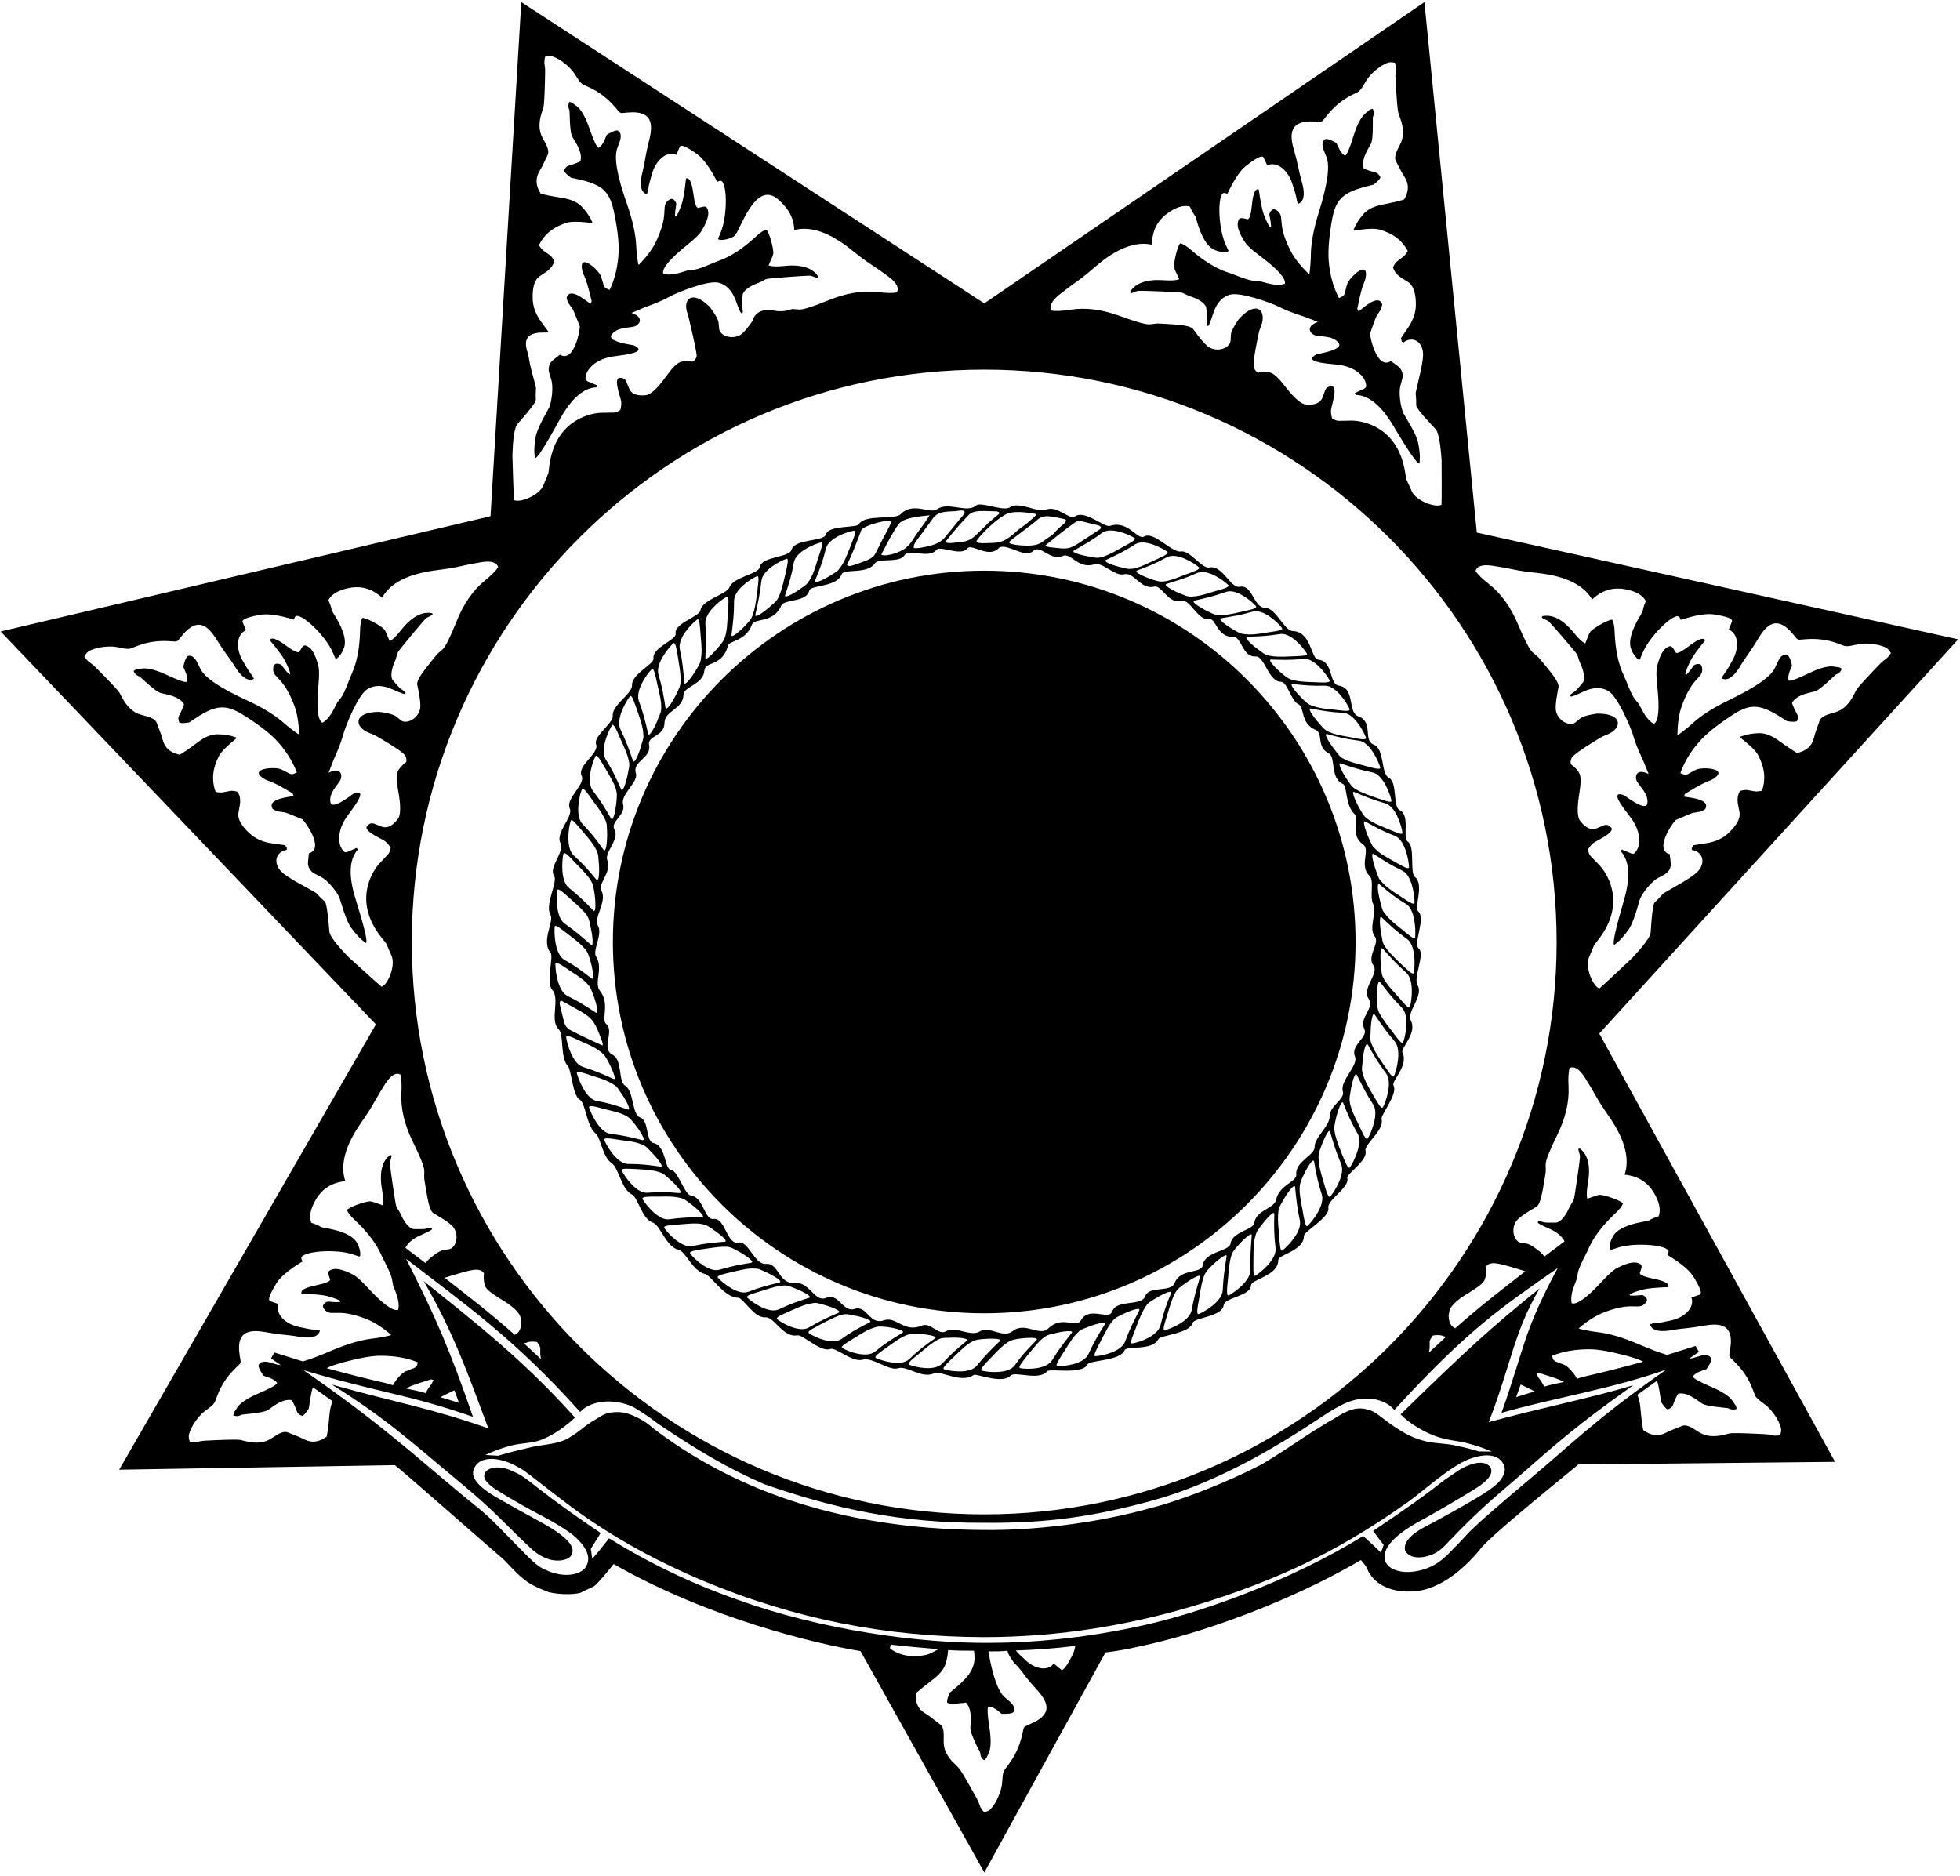 <?xml version="1.0" encoding="UTF-8"?>
<svg xmlns="http://www.w3.org/2000/svg" xmlns:xlink="http://www.w3.org/1999/xlink" width="538pt" height="515pt" viewBox="0 0 538 515" version="1.1">
<g id="surface1">
<path style=" stroke:none;fill-rule:nonzero;fill:rgb(0%,0%,0%);fill-opacity:1;" d="M 537.5 175.5 L 405.371 146.199 L 390.988 0.586 L 270.184 83.277 L 143.09 0.586 L 134.641 141.703 L 0.172 173.344 L 103.18 281.203 L 32.711 403.445 L 108.395 402.188 C 110.551 403.805 137.695 427.715 138.234 428.074 C 141.828 431.852 143.988 434.188 147.223 435.625 C 148.301 436.164 149.379 436.523 150.637 437.062 C 152.258 437.422 153.875 437.602 155.492 437.602 C 156.57 437.602 157.828 437.602 159.266 437.242 L 163.043 435.445 C 164.121 434.727 167.895 430.051 168.438 429.332 C 195 444.5 224.344 451.266 236.207 453.242 L 270.184 514.004 L 303.441 453.602 C 306.496 453.242 309.555 452.703 312.609 451.984 C 329.148 448.57 353.598 439.941 373.551 428.254 C 374.09 428.793 375.168 430.23 375.168 430.41 C 377.145 435.445 382.539 436.883 386.316 436.883 C 388.293 436.883 390.27 436.703 392.246 435.984 C 399.75 433.5 405.371 426.277 406.09 425.559 C 407.5 422.75 432.516 402.727 433.234 402.008 L 503.703 401.289 L 438.988 283.723 Z M 409.617 155.289 C 411.52 155.555 413.906 155.984 416.762 156.586 C 417.699 156.77 419.5 157.012 422.156 157.305 C 429.715 158.133 434.672 160.555 437.031 164.551 C 439.629 162.094 442.59 161.152 445.93 161.723 C 448.887 162.223 450.836 163.312 451.781 164.98 C 451.426 165.793 451.188 166.441 451.074 166.922 L 450.844 167.926 L 449.848 169.652 C 448 172.859 447.215 175.402 447.496 177.273 C 447.809 179.359 449.871 181.645 450.156 180.957 L 450.848 179.289 C 452.754 174.652 459.418 168.141 460.895 169.289 C 460.988 169.352 461.141 169.645 461.355 170.152 C 465.422 168.832 468.48 168.34 470.551 168.668 C 474.086 169.234 475.711 169.879 475.41 170.605 L 474.52 172.836 C 477.199 173.926 477.449 177.812 475.586 181.191 C 474.621 182.926 474.039 183.941 473.816 184.254 L 472.789 185.688 L 472.809 185.941 L 472.703 185.898 L 472.574 186.223 C 473.992 186.938 475.543 186.07 477.215 183.609 L 478.164 182.059 C 478.539 181.457 479.215 180.453 480.203 179.051 C 480.867 178.105 481.527 177.094 482.18 176 C 484.188 172.652 487.062 167.969 492.16 174.07 L 493.23 175.355 C 493.301 175.438 493.512 175.527 493.867 175.613 L 495.664 175.469 C 498.793 175.227 501.727 175.613 504.465 176.633 L 506.152 177.262 C 506.59 177.426 507.234 177.426 508.098 177.258 L 510.02 176.855 C 512.941 176.234 517.215 177.137 518.262 178.23 C 518.586 178.574 518.844 178.926 519.035 179.277 C 518.738 179.75 518.398 180.191 518.012 180.586 L 516.641 181.656 C 516.488 181.777 515.672 182.613 514.199 184.16 C 511.5 187.004 509.957 188.734 509.566 189.355 L 508.766 190.902 C 507.473 193.367 505.828 194.895 503.824 195.504 L 502.16 195.996 C 500.637 196.453 499.734 197.07 499.461 197.844 L 498.875 199.504 L 498.297 201.148 L 497.855 202.742 C 497.273 204.844 495.758 206.156 493.305 206.691 C 492.305 206.152 490.598 205.016 488.188 203.277 C 486.277 201.895 484.496 201.223 482.848 201.258 C 480.938 201.301 479.227 201.625 477.715 202.23 L 477.688 202.461 C 478.129 202.824 478.57 203.184 479.016 203.551 C 480.867 205.055 482.051 206.277 482.555 207.227 C 484.395 210.641 484.754 213.93 483.633 217.074 C 482.738 217.246 482.066 217.297 481.621 217.219 L 479.609 216.867 C 479.16 216.793 478.504 216.875 477.633 217.121 C 476.965 218.137 476.781 219.426 477.094 220.984 L 477.469 222.902 C 477.797 224.566 476.777 226.496 474.41 228.715 C 472.848 230.176 470.793 231.109 468.246 231.488 C 466.062 231.832 464.934 232.008 464.84 232.02 C 464.578 232.461 464.402 232.734 464.324 232.855 C 464.422 233.008 464.426 233.152 464.332 233.293 C 467.738 233.812 468.469 237.414 465.207 239.965 C 464.164 240.777 462.73 241.703 460.906 242.738 C 458.086 244.348 456.613 245.211 456.504 245.332 L 455.348 246.598 L 454.215 247.684 C 453.828 248.059 453.496 250.148 453.23 253.945 L 453.09 255.98 C 453.016 257.109 451.312 259.453 447.984 263.012 C 447.797 263.207 439.695 270.812 439.004 271.352 C 437.277 270.789 435.012 265.59 436.145 262.855 L 436.863 261.148 L 437.578 259.434 L 438.773 257.895 C 446.984 247.285 440.383 238.895 439.012 237.484 L 437.734 236.172 C 436.914 235.332 436.492 234.887 436.477 234.855 C 436.16 234.352 435.965 233.812 435.867 233.223 C 436.453 232.219 437.086 231.527 437.762 231.156 L 439.375 230.246 C 441.852 228.871 442.812 227.852 442.27 227.199 C 441.645 226.461 440.949 226.254 440.172 226.574 L 438.355 227.348 C 437.105 227.879 435.844 227.523 434.578 226.285 C 434.008 225.727 433.633 225.262 433.465 224.887 C 432.922 223.668 432.934 221.285 433.512 217.754 C 433.941 215.113 433.965 213.332 433.578 212.422 C 433.215 211.562 432.418 210.684 431.18 209.773 C 431.047 209.195 431.117 208.645 431.375 208.105 C 431.758 207.332 434.043 205.68 438.234 203.141 L 439.684 202.262 L 441.27 201.594 C 445.312 199.875 445.461 195.941 438.773 195.883 C 437.734 195.875 434.598 196.504 433.766 197.195 L 432.422 198.316 C 431.082 199.426 427.926 198.188 427.156 195.395 C 426.91 194.516 427.023 192.805 427.48 190.273 L 427.797 188.562 C 427.934 187.809 427.121 186.332 425.352 184.141 C 423.426 181.754 422.312 180.43 422.02 180.18 L 420.691 179.062 C 419.883 178.383 418.562 175.855 416.723 171.477 C 414.695 166.645 412.031 162.938 408.723 160.348 C 406.898 158.914 405.664 157.723 405.023 156.762 C 405.383 155.398 406.91 154.902 409.617 155.289 Z M 290.754 80.902 C 292.25 79.695 294.188 78.242 296.57 76.562 C 297.352 76.004 298.758 74.852 300.781 73.109 C 306.539 68.148 311.688 66.172 316.23 67.176 C 316.199 63.598 317.531 60.785 320.227 58.734 C 322.605 56.914 324.734 56.234 326.598 56.676 C 326.949 57.492 327.262 58.109 327.535 58.516 L 328.113 59.371 L 328.695 61.281 C 329.781 64.816 331.105 67.125 332.668 68.199 C 334.402 69.391 337.48 69.441 337.172 68.762 L 336.422 67.117 C 334.336 62.559 334.113 53.246 335.969 52.949 C 336.078 52.926 336.391 53.016 336.91 53.199 C 338.719 49.328 340.445 46.75 342.094 45.469 C 344.922 43.27 346.5 42.523 346.828 43.23 L 347.848 45.402 C 350.473 44.184 353.492 46.66 354.691 50.328 C 355.305 52.211 355.648 53.336 355.723 53.707 L 356.07 55.438 L 356.27 55.594 L 356.164 55.641 L 356.312 55.957 C 357.809 55.406 358.227 53.684 357.566 50.781 L 357.086 49.027 C 356.898 48.344 356.629 47.164 356.277 45.488 C 356.035 44.359 355.742 43.184 355.391 41.961 C 354.309 38.215 352.844 32.914 360.785 33.344 L 362.453 33.438 C 362.562 33.445 362.77 33.348 363.078 33.148 L 364.203 31.738 C 366.152 29.281 368.438 27.402 371.051 26.098 L 372.66 25.289 C 373.078 25.082 373.516 24.609 373.988 23.863 L 374.996 22.184 C 376.543 19.621 380.113 17.117 381.629 17.098 C 382.102 17.094 382.531 17.137 382.918 17.242 C 383.066 17.781 383.152 18.328 383.18 18.887 L 383.027 20.613 C 383.012 20.809 383.066 21.973 383.195 24.109 C 383.434 28.02 383.648 30.332 383.84 31.035 L 384.418 32.684 C 385.34 35.305 385.34 37.555 384.414 39.434 L 383.645 40.98 C 382.934 42.414 382.773 43.492 383.152 44.223 L 383.969 45.777 L 384.777 47.328 L 385.637 48.734 C 386.777 50.59 386.707 52.598 385.426 54.754 C 384.352 55.121 382.352 55.594 379.434 56.168 C 377.117 56.625 375.414 57.469 374.316 58.695 C 373.051 60.129 372.117 61.598 371.527 63.117 L 371.676 63.297 C 372.242 63.219 372.809 63.141 373.379 63.062 C 375.742 62.734 377.445 62.707 378.484 62.98 C 382.234 63.965 384.879 65.941 386.418 68.91 C 385.938 69.688 385.516 70.211 385.152 70.48 L 383.523 71.715 C 383.164 71.988 382.777 72.523 382.363 73.332 C 382.648 74.516 383.469 75.523 384.82 76.363 L 386.48 77.398 C 387.914 78.289 388.633 80.352 388.641 83.594 C 388.648 85.73 387.926 87.871 386.469 89.996 C 385.23 91.824 384.586 92.773 384.535 92.848 C 384.68 93.336 384.762 93.656 384.793 93.797 C 384.973 93.828 385.082 93.922 385.121 94.09 C 387.82 91.949 390.949 93.871 390.594 97.996 C 390.477 99.312 390.176 100.992 389.688 103.035 C 388.945 106.191 388.574 107.859 388.586 108.023 L 388.723 109.73 L 388.742 111.297 C 388.75 111.84 390.059 113.512 392.652 116.289 L 394.043 117.781 C 394.82 118.609 395.371 121.453 395.703 126.312 C 395.723 126.578 395.758 137.691 395.68 138.566 C 394.094 139.445 388.742 137.559 387.52 134.863 L 386.758 133.176 L 385.992 131.48 L 385.68 129.562 C 383.52 116.316 372.883 115.422 370.91 115.461 L 369.086 115.5 C 367.91 115.527 367.301 115.535 367.262 115.523 C 366.684 115.406 366.148 115.188 365.656 114.855 C 365.32 113.742 365.246 112.812 365.43 112.062 L 365.871 110.262 C 366.547 107.512 366.465 106.113 365.617 106.07 C 364.648 106.016 364.02 106.387 363.73 107.18 L 363.055 109.027 C 362.59 110.309 361.473 110.988 359.699 111.07 C 358.906 111.109 358.312 111.062 357.918 110.926 C 356.656 110.496 354.922 108.863 352.73 106.031 C 351.098 103.914 349.809 102.688 348.879 102.348 C 348.004 102.027 346.816 102.008 345.305 102.297 C 344.797 101.996 344.438 101.566 344.227 101.016 C 343.918 100.207 344.266 97.406 345.266 92.617 L 345.613 90.953 L 346.207 89.336 C 347.711 85.211 344.93 82.414 340.332 87.27 C 339.617 88.016 337.938 90.742 337.871 91.824 L 337.773 93.57 C 337.672 95.309 334.617 96.773 332.047 95.434 C 331.234 95.008 330.062 93.758 328.523 91.695 L 327.488 90.305 C 327.027 89.688 325.395 89.277 322.59 89.074 C 319.527 88.855 317.801 88.766 317.418 88.812 L 315.691 89.02 C 314.645 89.148 311.895 88.387 307.434 86.746 C 302.523 84.938 297.992 84.355 293.844 85.008 C 291.555 85.367 289.84 85.457 288.699 85.27 C 287.941 84.078 288.629 82.617 290.754 80.902 Z M 427.277 258.578 C 427.277 345.227 356.809 415.699 270.16 415.699 C 183.512 415.699 113.043 345.227 113.043 258.578 C 113.043 171.934 183.512 101.461 270.16 101.461 C 356.809 101.461 427.277 171.934 427.277 258.578 Z M 407.883 347.73 C 408.242 347.191 408.781 346.832 409.324 346.832 C 410.223 346.473 412.918 347.191 417.59 348.629 L 418.672 348.988 C 412.199 354.023 405.906 358.879 399.434 364.629 C 398.176 364.09 397.637 362.832 397.637 361.035 C 397.816 360.316 397.816 359.777 397.996 359.414 C 398.535 358.156 400.336 356.539 403.391 354.742 C 405.727 353.305 407.164 352.227 407.523 351.328 C 407.883 350.43 408.062 349.172 407.883 347.73 Z M 396.918 366.969 C 395.301 368.406 393.863 369.844 392.242 371.281 L 392.426 370.023 C 392.426 368.766 392.426 368.227 392.426 368.227 C 392.605 367.508 392.965 367.148 393.324 366.605 C 394.402 366.426 395.48 366.426 396.199 366.785 Z M 148.48 373.066 C 146.863 371.629 145.426 370.188 143.809 368.75 L 144.527 368.57 C 145.246 368.211 146.324 368.211 147.402 368.391 C 147.762 368.93 148.121 369.289 148.301 370.008 C 148.301 370.008 148.301 370.551 148.301 371.809 Z M 133.199 353.109 C 133.562 354.012 134.996 355.09 137.336 356.527 C 140.391 358.324 142.188 359.941 142.73 361.199 C 142.906 361.559 142.906 362.102 143.09 362.82 C 143.09 364.617 142.551 365.875 141.289 366.414 C 134.82 360.66 128.527 355.809 122.055 350.773 L 123.133 350.414 C 127.809 348.977 130.504 348.258 131.402 348.617 C 131.941 348.617 132.48 348.977 132.84 349.516 C 132.66 350.953 132.84 352.211 133.199 353.109 Z M 142.008 116.438 L 143.344 114.902 C 145.844 112.031 147.09 110.32 147.078 109.773 L 147.047 108.207 L 147.121 106.496 C 147.129 106.332 146.699 104.68 145.844 101.547 C 145.289 99.523 145.184 97.801 144.766 96.547 C 142.5 89.75 150.516 91.684 150.641 91.188 C 150.59 91.113 149.91 90.188 148.605 88.406 C 147.078 86.336 146.285 84.223 146.215 82.082 C 146.109 78.844 146.754 76.758 148.156 75.812 L 149.781 74.723 C 151.102 73.84 151.887 72.801 152.133 71.605 C 151.688 70.816 151.285 70.293 150.914 70.031 L 149.246 68.855 C 148.871 68.598 148.434 68.09 147.922 67.332 C 149.355 64.312 151.934 62.242 155.648 61.125 C 156.676 60.816 158.379 60.785 160.754 61.031 C 161.324 61.09 161.891 61.148 162.461 61.203 L 162.605 61.02 C 161.961 59.523 160.98 58.09 159.66 56.703 C 158.52 55.512 156.789 54.73 154.461 54.352 C 151.523 53.883 149.512 53.48 148.422 53.152 C 147.062 51.039 146.926 49.035 147.996 47.141 L 148.812 45.703 L 149.566 44.129 L 150.324 42.543 C 150.684 41.801 150.48 40.73 149.723 39.324 L 148.898 37.805 C 147.906 35.957 147.828 33.707 148.656 31.055 L 149.184 29.391 C 149.348 28.68 149.48 26.363 149.578 22.445 C 149.637 20.305 149.648 19.141 149.629 18.945 L 149.414 17.227 C 149.422 16.664 149.488 16.117 149.617 15.574 C 149.996 15.453 150.43 15.395 150.902 15.383 C 152.414 15.348 156.074 17.727 157.703 20.234 L 158.773 21.879 C 159.27 22.605 159.727 23.062 160.148 23.258 L 161.789 24.008 C 164.445 25.223 166.793 27.02 168.828 29.406 L 170.004 30.777 C 170.316 30.965 170.527 31.055 170.633 31.047 L 172.301 30.895 C 180.219 30.184 178.941 35.531 177.996 39.312 C 177.684 40.551 177.43 41.734 177.23 42.871 C 176.938 44.562 176.711 45.75 176.547 46.438 L 176.125 48.207 C 175.566 51.129 176.047 52.84 177.559 53.336 L 177.691 53.016 L 177.59 52.973 L 177.785 52.805 L 178.07 51.066 C 178.129 50.691 178.434 49.555 178.98 47.652 C 180.055 43.945 182.984 41.367 185.652 42.492 L 186.594 40.285 C 186.898 39.566 188.5 40.258 191.398 42.355 C 193.094 43.578 194.91 46.098 196.855 49.902 C 197.367 49.699 197.676 49.602 197.785 49.617 C 199.648 49.852 199.754 59.168 197.828 63.797 L 197.133 65.465 C 196.848 66.152 199.922 65.996 201.613 64.742 C 203.105 63.645 207.25 49 213.723 54.848 C 216.234 57.121 217.914 59.574 218.012 63.145 C 222.512 61.984 227.727 63.781 233.652 68.539 C 235.738 70.211 237.184 71.312 237.984 71.84 C 240.426 73.441 242.41 74.82 243.945 75.98 C 246.133 77.621 246.867 79.051 246.156 80.27 C 245.02 80.496 243.305 80.469 241.004 80.188 C 236.836 79.68 232.328 80.422 227.48 82.398 C 223.082 84.199 220.359 85.051 219.309 84.961 L 217.578 84.812 C 217.191 84.781 215.43 85.84 212.418 85.254 C 207.25 84.25 206.574 88.082 206.574 88.082 C 205.113 90.199 203.98 91.488 203.188 91.938 C 200.664 93.367 197.562 92.012 197.398 90.277 L 197.238 88.539 C 197.137 87.461 195.363 84.793 194.625 84.066 C 189.859 79.379 187.176 82.27 188.824 86.34 C 188.824 86.34 191.488 97.125 191.211 97.945 C 191.02 98.504 190.676 98.941 190.176 99.262 C 188.656 99.027 187.469 99.086 186.609 99.434 C 185.688 99.809 184.445 101.082 182.887 103.254 C 180.797 106.16 179.117 107.855 177.871 108.328 C 177.484 108.477 176.891 108.543 176.098 108.535 C 174.324 108.512 173.184 107.871 172.672 106.609 L 171.934 104.785 C 171.617 104.004 170.977 103.652 170.012 103.742 C 169.164 103.816 169.129 105.215 169.902 107.941 L 170.406 109.723 C 170.617 110.465 170.574 111.398 170.273 112.523 C 169.793 112.871 169.27 113.113 168.695 113.246 C 168.66 113.262 168.051 113.273 166.871 113.285 L 165.047 113.312 C 163.074 113.34 152.473 114.609 150.777 127.918 L 150.535 129.852 L 149.828 131.57 L 149.125 133.281 C 147.996 136.02 142.715 138.094 141.098 137.27 C 140.988 136.398 140.637 125.293 140.648 125.02 C 140.809 120.156 141.262 117.293 142.008 116.438 Z M 95.637 262.695 C 92.25 259.195 90.504 256.883 90.41 255.754 L 90.234 253.723 C 89.902 249.93 89.535 247.844 89.141 247.477 L 87.988 246.41 L 86.809 245.168 C 86.699 245.047 85.211 244.211 82.359 242.648 C 80.523 241.648 79.074 240.746 78.016 239.953 C 74.711 237.461 75.379 233.848 78.773 233.27 C 78.676 233.129 78.676 232.98 78.773 232.828 C 78.691 232.711 78.512 232.438 78.242 232.004 C 78.152 231.988 77.016 231.836 74.828 231.531 C 72.277 231.195 70.203 230.297 68.617 228.863 C 66.215 226.688 65.16 224.773 65.457 223.109 L 65.801 221.184 C 66.082 219.621 65.879 218.332 65.195 217.328 C 64.316 217.102 63.66 217.027 63.215 217.109 L 61.207 217.496 C 60.762 217.586 60.09 217.547 59.195 217.387 C 58.02 214.262 58.316 210.969 60.098 207.52 C 60.586 206.566 61.746 205.32 63.574 203.781 C 64.016 203.41 64.449 203.043 64.883 202.676 L 64.852 202.441 C 63.328 201.867 61.613 201.57 59.703 201.562 C 58.051 201.555 56.281 202.258 54.398 203.672 C 52.02 205.453 50.332 206.617 49.34 207.176 C 46.879 206.684 45.34 205.395 44.723 203.309 L 44.254 201.723 L 43.645 200.086 L 43.031 198.438 C 42.742 197.668 41.832 197.066 40.297 196.637 L 38.629 196.172 C 36.613 195.602 34.941 194.098 33.609 191.656 L 32.777 190.125 C 32.379 189.512 30.805 187.805 28.055 185.012 C 26.555 183.488 25.727 182.668 25.574 182.551 L 24.184 181.504 C 23.789 181.113 23.441 180.68 23.137 180.215 C 23.32 179.855 23.574 179.508 23.891 179.156 C 24.918 178.043 29.176 177.066 32.109 177.633 L 34.035 178.004 C 34.902 178.156 35.547 178.145 35.98 177.973 L 37.66 177.316 C 40.379 176.25 43.305 175.809 46.434 176 L 48.234 176.109 C 48.59 176.02 48.801 175.926 48.867 175.844 L 49.918 174.539 C 54.906 168.348 57.863 172.98 59.926 176.293 C 60.602 177.375 61.277 178.379 61.957 179.312 C 62.969 180.695 63.664 181.688 64.047 182.281 L 65.027 183.816 C 66.738 186.246 68.305 187.086 69.711 186.344 L 69.578 186.027 L 69.473 186.07 L 69.484 185.816 L 68.434 184.402 C 68.207 184.094 67.605 183.09 66.613 181.371 C 64.688 178.023 64.871 174.129 67.535 172.996 L 66.602 170.781 C 66.293 170.062 67.906 169.391 71.426 168.762 C 73.488 168.395 76.562 168.832 80.648 170.082 C 80.855 169.57 81 169.277 81.09 169.211 C 82.551 168.035 89.324 174.43 91.316 179.035 L 92.035 180.691 C 92.332 181.371 94.352 179.055 94.629 176.965 C 94.879 175.086 94.051 172.555 92.148 169.387 L 91.117 167.676 L 90.867 166.672 C 90.75 166.199 90.504 165.551 90.129 164.742 C 91.043 163.062 92.977 161.938 95.922 161.383 C 99.25 160.758 102.23 161.648 104.871 164.062 C 107.164 160.02 112.074 157.516 119.617 156.555 C 122.266 156.215 124.062 155.941 124.996 155.738 C 127.844 155.09 130.219 154.621 132.117 154.32 C 134.816 153.887 136.355 154.352 136.738 155.711 C 136.113 156.684 134.902 157.898 133.098 159.363 C 129.84 162.008 127.242 165.762 125.301 170.629 C 123.535 175.039 122.258 177.59 121.461 178.281 L 120.152 179.426 C 119.863 179.676 118.773 181.02 116.891 183.441 C 115.16 185.664 114.371 187.152 114.523 187.906 L 114.867 189.613 C 115.367 192.133 115.512 193.844 115.281 194.727 C 114.559 197.531 111.426 198.824 110.07 197.738 L 108.707 196.645 C 107.859 195.965 104.711 195.391 103.676 195.418 C 96.988 195.59 97.207 199.52 101.281 201.168 L 102.879 201.812 L 104.344 202.664 C 108.574 205.129 110.887 206.742 111.285 207.512 C 111.555 208.039 111.633 208.594 111.512 209.172 C 110.289 210.102 109.508 210.996 109.16 211.859 C 108.789 212.777 108.844 214.559 109.32 217.191 C 109.957 220.711 110.012 223.094 109.488 224.324 C 109.328 224.703 108.961 225.176 108.398 225.738 C 107.156 227 105.902 227.379 104.641 226.867 L 102.812 226.129 C 102.031 225.816 101.34 226.035 100.727 226.789 C 100.195 227.453 101.176 228.453 103.676 229.785 L 105.305 230.664 C 105.984 231.027 106.629 231.707 107.23 232.699 C 107.145 233.289 106.957 233.836 106.652 234.344 C 106.637 234.375 106.223 234.824 105.414 235.68 L 104.164 237.012 C 102.816 238.445 96.363 246.953 104.758 257.418 L 105.98 258.938 L 106.727 260.637 L 107.469 262.336 C 108.652 265.047 106.477 270.285 104.762 270.879 C 104.062 270.352 95.828 262.887 95.637 262.695 Z M 90.449 388.254 C 90.184 391.211 89.922 393.246 89.668 394.355 C 87.656 395.855 85.668 396.137 83.703 395.199 L 82.215 394.492 L 80.59 393.848 L 78.953 393.195 C 78.188 392.895 77.133 393.176 75.785 394.027 L 74.324 394.949 C 72.551 396.07 70.309 396.301 67.613 395.668 L 65.91 395.258 C 65.195 395.141 62.871 395.172 58.961 395.344 C 56.82 395.438 55.656 395.508 55.461 395.539 L 53.762 395.871 C 53.203 395.91 52.656 395.879 52.098 395.785 C 51.957 395.414 51.863 394.988 51.82 394.52 C 51.676 393.012 53.797 389.195 56.191 387.395 L 57.75 386.211 C 58.445 385.668 58.863 385.18 59.027 384.742 L 59.664 383.059 C 60.688 380.324 62.32 377.855 64.559 375.652 L 65.844 374.387 C 66.012 374.066 66.086 373.848 66.07 373.742 L 65.797 372.09 C 64.539 364.242 69.961 365.141 73.797 365.824 C 75.055 366.043 76.254 366.215 77.406 366.336 C 79.113 366.512 80.316 366.656 81.012 366.77 L 82.805 367.062 C 85.758 367.422 87.43 366.82 87.816 365.277 L 87.492 365.172 L 87.457 365.273 L 87.273 365.094 L 85.523 364.93 C 85.145 364.898 83.984 364.672 82.051 364.254 C 78.281 363.445 75.5 360.703 76.441 357.961 L 74.172 357.176 C 73.434 356.926 74.012 355.277 75.902 352.238 C 77.008 350.461 79.391 348.477 83.047 346.27 C 82.812 345.773 82.691 345.473 82.699 345.359 C 82.805 343.488 92.09 342.734 96.84 344.336 L 98.555 344.906 C 99.262 345.145 98.891 342.086 97.527 340.488 C 96.293 339.043 93.855 337.965 90.227 337.258 L 88.27 336.879 L 87.355 336.395 C 86.922 336.16 86.281 335.918 85.43 335.652 C 84.793 333.848 85.25 331.656 86.809 329.102 C 88.57 326.199 91.227 324.586 94.785 324.238 C 93.309 319.832 94.742 314.5 99.074 308.258 C 100.594 306.062 101.594 304.543 102.066 303.711 C 103.492 301.16 104.73 299.086 105.773 297.473 C 107.266 295.184 108.641 294.344 109.902 294.969 C 110.207 296.09 110.305 297.801 110.18 300.113 C 109.969 304.312 111.016 308.754 113.332 313.449 C 115.434 317.715 116.473 320.371 116.461 321.426 L 116.43 323.16 C 116.426 323.551 116.691 325.258 117.234 328.281 C 117.727 331.051 118.301 332.629 118.965 333.023 L 120.457 333.91 C 122.672 335.223 124.035 336.262 124.547 337.023 C 126.141 339.434 125.008 342.633 123.289 342.91 L 121.562 343.191 C 120.496 343.367 117.961 345.324 117.289 346.113 C 117.113 346.316 116.953 346.52 116.805 346.715 C 115.535 345.738 114.238 344.785 112.871 343.762 L 111.277 342.527 C 112.02 341.125 113.375 339.988 115.352 339.121 C 117.613 338.121 118.699 337.531 118.609 337.348 L 118.562 337.25 C 118.547 337.219 118.527 337.188 118.512 337.156 C 118.5 337.117 118.484 337.09 118.469 337.055 L 118.344 337.059 L 118.121 336.996 L 116.59 337.363 C 116.395 337.41 113.59 337.414 113.406 337.367 C 112.48 337.129 111.531 336.176 110.582 334.516 L 109.793 332.891 L 108.863 331.355 C 108.75 331.16 108.613 330.578 108.461 329.613 C 107.422 322.922 106.949 319.391 107.047 319.02 L 107.496 317.297 C 107.52 317.219 107.488 317.172 107.426 317.148 L 107.105 317.039 C 104.77 318.777 104.039 322.035 104.898 326.824 C 105.215 328.602 105.258 329.941 105.02 330.84 C 103.188 330.164 102.094 329.812 101.738 329.785 C 100.379 329.672 95.398 331.492 95.254 332.188 C 95.516 332.914 96.223 333.816 97.383 334.898 C 100.902 338.195 103.352 341.441 104.73 344.641 C 104.883 344.992 105.145 345.52 105.504 346.219 C 106.75 348.637 107.441 350.242 107.578 351.043 L 107.883 352.766 C 107.895 352.852 108.109 353.406 108.512 354.422 C 109.363 356.562 109.621 358.27 109.301 359.547 C 107.871 360.008 105.055 357.961 100.848 353.391 C 99.113 351.516 97.785 350.34 96.859 349.867 C 94.27 348.535 92.375 348.074 91.164 348.477 C 89.84 348.918 89.922 349.258 90.629 351.285 C 90.504 351.816 89.191 352.336 86.695 352.84 C 83.699 353.449 82.398 354.207 82.793 355.113 C 86.324 355.238 88.691 355.473 89.883 355.801 C 92.086 356.418 93.27 356.887 93.43 357.215 L 93.297 357.406 C 92.551 357.445 91.996 357.449 91.629 357.422 L 89.957 357.285 C 89.793 357.273 88.09 358.027 88.836 359.172 C 89.379 360.004 90.141 360.418 91.121 360.41 L 93.062 360.395 C 95.141 360.379 97.68 360.953 100.68 362.133 C 102.711 362.934 104.926 364.344 107.316 366.363 L 107.188 366.562 C 105.398 366.977 103.707 367.285 102.113 367.465 C 98.906 367.844 95.102 368.984 90.684 370.887 C 87.801 372.133 85.281 373.074 83.141 373.715 L 75.301 371.266 L 74.402 372.883 L 77.059 374.719 C 76.617 374.691 76.219 374.629 75.867 374.527 L 74.203 374.039 C 72.547 373.562 71.484 373.758 71.02 374.645 C 70.656 375.312 72.254 377.613 72.395 377.664 L 73.754 378.129 C 74.898 378.523 75.668 379.035 76.059 379.648 C 75.941 380.152 74.246 381.102 70.965 382.5 C 67.738 383.879 65.734 385.258 64.945 386.648 C 64.281 387.816 64.203 387.367 64.055 388.551 C 65.293 388.945 65.668 388.633 66.418 388.324 C 66.465 388.309 67.074 388.242 68.246 388.125 C 71.16 387.848 72.941 387.477 73.594 387.023 L 75.094 385.973 C 77.105 384.574 78.777 384.051 80.109 384.379 C 80.504 385.07 80.766 385.605 80.918 385.973 L 81.586 387.641 C 81.746 388.039 82.211 388.387 82.98 388.695 C 83.367 388.5 83.789 388.07 84.242 387.418 L 84.766 386.652 L 85.059 384.676 C 85.281 383.156 85.543 381.883 85.871 380.801 C 87.777 382.133 89.582 383.414 91.301 384.664 C 90.855 385.66 90.574 386.855 90.449 388.254 Z M 114.504 374.684 C 114.324 375.223 113.785 375.582 113.066 375.762 L 111.27 376.48 C 110.371 376.84 108.574 378.816 107.852 380.258 C 107.312 380.074 106.773 379.895 106.055 379.719 C 101.383 378.637 96.168 377.379 89.695 375.582 C 90.957 374.863 92.395 374.504 94.191 373.965 C 98.324 372.887 101.742 372.164 104.438 372.164 C 108.215 372.164 111.629 372.707 114.684 373.965 Z M 116.66 379.176 L 118.281 378.637 L 119 378.816 C 118.82 379.176 118.641 379.535 118.461 379.895 C 117.738 380.797 117.203 381.695 116.84 382.414 C 115.047 381.875 113.246 381.516 111.449 381.156 C 111.629 380.977 111.809 380.977 111.809 380.977 C 112.707 380.438 114.324 379.895 116.66 379.176 Z M 244.297 452.523 C 244.297 452.164 244.477 451.625 244.477 451.445 C 248.973 451.984 253.285 452.344 257.602 452.703 C 255.98 453.602 254.902 454.141 254.004 454.32 C 250.23 455.039 246.992 454.5 244.297 452.523 Z M 282.934 473.18 L 281.391 473.906 C 281.289 473.906 281.145 474.09 280.957 474.457 L 280.566 476.277 C 279.891 479.195 278.66 481.93 276.883 484.297 L 275.789 485.758 C 275.508 486.121 275.316 486.668 275.223 487.578 L 275.051 489.582 C 274.789 492.5 272.676 496.328 271.32 497.055 C 270.895 497.238 270.488 497.422 270.098 497.422 C 269.727 497.055 269.406 496.512 269.145 496.145 L 268.523 494.504 C 268.449 494.324 267.895 493.23 266.836 491.406 C 264.91 487.941 263.707 485.938 263.227 485.391 L 261.98 484.113 C 260.004 482.293 259.02 480.289 259.027 478.102 L 259.039 476.461 C 259.051 474.82 258.723 473.727 258.059 473.359 L 256.648 472.27 L 255.238 471.172 L 253.848 470.262 C 252.012 469.168 251.191 467.348 251.402 464.793 C 252.207 464.066 253.797 462.789 256.168 460.969 C 258.047 459.508 259.211 458.051 259.656 456.41 C 259.992 455.133 260.191 454.039 260.25 452.945 C 262.676 453.129 265.039 453.129 267.328 453.129 C 267.969 456.957 266.891 459.508 262.273 463.336 L 260.75 464.613 L 260.379 465.523 C 260.062 466.254 259.926 466.801 259.961 467.348 C 260.633 467.711 261.176 467.895 261.594 467.895 L 263.367 467.527 C 263.758 467.527 264.348 467.527 265.145 467.348 C 266.137 468.441 266.57 470.082 266.449 472.449 L 266.355 474.273 C 266.316 475.184 266.949 476.824 268.254 479.559 C 268.777 480.469 269.047 481.016 269.055 481.199 C 269.188 481.93 269.125 482.473 270.117 483.203 C 271.039 482.473 270.621 482.656 271.258 481.562 C 272.016 480.105 272.125 477.734 271.586 474.273 C 271.031 470.629 270.938 468.805 271.301 468.441 C 272.031 468.441 272.871 468.805 273.812 469.535 L 274.93 470.445 C 275.047 470.445 277.84 470.629 278.223 469.898 C 278.723 469.168 278.328 468.074 277.043 466.98 L 275.75 465.887 C 273.941 464.246 272.457 460.055 271.297 453.312 L 272.156 453.312 C 273.578 453.312 275.031 453.312 276.516 453.129 C 276.715 454.039 277.273 454.953 278.184 456.227 L 279.383 457.504 C 279.848 458.051 280.613 458.961 281.664 460.418 C 282.371 461.332 283.152 462.242 284.008 463.156 C 286.621 466.07 290.258 470.082 282.934 473.18 Z M 294.453 454.141 C 292.836 457.379 291.758 458.816 291.219 458.277 L 289.238 456.656 C 287.441 458.996 283.668 458.098 280.969 455.219 C 279.891 454.32 279.352 453.602 278.812 453.062 C 284.027 452.883 289.598 452.523 295.172 451.805 C 294.992 452.703 294.812 453.422 294.453 454.141 Z M 418.406 407.27 C 411.312 413.285 406.094 417.797 404.633 419.273 C 402.965 420.773 401.715 422.305 400.254 423.812 C 397.539 426.457 395.453 429.387 390.652 430.852 C 385.645 432.359 381.262 431.223 380.219 428.527 C 379.387 426.168 380.848 422.246 390.445 417.16 C 395.242 414.48 400.043 411.711 404.633 408.848 C 409.434 405.922 409.641 404.137 409.227 403.02 C 408.391 401.477 406.305 401.055 403.383 402.125 C 401.086 402.969 399.418 404.309 397.539 405.555 C 395.453 406.816 393.992 408.797 376.883 420.258 C 377.926 421.539 378.758 422.809 379.801 424.082 C 379.594 424.766 379.387 425.453 378.969 426.137 C 377.508 424.645 375.84 423.137 374.168 421.629 C 354.344 433.969 328.473 443.223 311.57 446.645 C 297.172 449.699 283.609 450.93 272.133 450.973 C 252.516 451.176 225.598 447.504 202.438 439.121 C 189.5 434.59 177.816 428.875 167.172 422.277 C 165.715 424.156 164.254 426.027 162.582 427.887 C 162.375 426.996 162.375 426.094 162.164 425.203 C 163 423.734 164.043 422.27 164.879 420.805 C 160.285 417.766 155.906 414.633 151.523 411.414 C 146.098 407.34 144.219 405.586 142.133 404.516 C 141.301 404.121 140.465 403.711 139.629 403.398 C 136.5 402.254 133.785 402.961 133.16 404.309 C 132.535 405.387 132.742 406.984 137.75 409.883 C 141.301 412.062 145.055 414.195 149.02 416.258 C 155.07 419.473 157.574 421.52 158.41 422.406 C 161.328 425.219 161.957 427.66 161.121 429.496 C 160.285 431.973 156.113 433.016 152.148 431.812 C 151.105 431.543 150.27 431.188 149.438 430.801 C 147.141 429.758 145.68 428.074 140.672 423.004 C 134.203 416.359 133.785 415.902 127.734 411.086 C 113.754 399.496 104.363 390.68 83.289 376.117 C 104.363 382.41 111.879 382.68 129.82 388.922 C 123.562 370.848 119.805 361.922 111.461 345.559 C 127.527 357.961 141.301 367.527 159.242 387.605 C 161.746 384.859 166.758 383.961 171.555 385.383 C 173.641 385.98 174.477 386.578 176.98 388.215 C 178.648 389.215 179.902 390.395 181.57 391.465 C 191.379 398.059 200.141 403.262 209.742 407.398 C 228.73 414.051 247.301 418.188 270.254 418.008 C 287.574 418.188 300.512 416.207 315.742 412.07 C 331.809 407.762 346.625 399.277 356.434 393.082 C 359.145 391.379 361.855 389.512 364.57 387.773 C 368.324 385.469 369.996 384.828 371.246 384.473 C 375.422 383.227 380.219 384.043 382.723 387.051 C 403.172 364.742 411.938 359.039 427.586 348.074 C 417.988 365.879 418.613 369.66 412.145 387.844 C 426.543 383.699 442.191 381.332 457.426 375.941 C 437.812 389.602 430.926 396.871 418.406 407.27 Z M 120.898 383.547 C 121.34 383.285 122.27 382.812 123.691 382.137 L 124.73 381.641 C 125.145 382.762 125.562 383.914 125.992 385.105 C 124.211 384.527 122.52 384.012 120.898 383.547 Z M 427.656 373.977 C 426.941 373.797 426.398 373.438 426.219 372.898 L 426.039 372.18 C 429.098 370.922 432.512 370.383 436.285 370.383 C 438.984 370.383 442.398 371.102 446.535 372.18 C 448.332 372.719 449.77 373.078 451.027 373.797 C 444.559 375.598 439.344 376.855 434.672 377.934 C 433.949 378.113 433.41 378.293 432.871 378.473 C 432.152 377.035 430.355 375.055 429.457 374.695 Z M 429.277 379.371 C 427.48 379.73 425.68 380.09 423.883 380.629 C 423.523 379.91 422.984 379.012 422.266 378.113 C 422.086 377.754 421.906 377.395 421.727 377.035 L 422.445 376.855 L 424.062 377.395 C 426.398 378.113 428.02 378.652 428.918 379.191 C 428.918 379.191 429.098 379.191 429.277 379.371 Z M 421.246 381.965 C 419.625 382.434 417.938 382.945 416.152 383.527 C 416.582 382.332 417.004 381.18 417.414 380.059 L 418.453 380.555 C 419.875 381.234 420.805 381.703 421.246 381.965 Z M 441.652 306.477 C 445.984 312.719 447.414 318.047 445.938 322.457 C 449.496 322.805 452.156 324.414 453.914 327.316 C 455.477 329.871 455.934 332.062 455.297 333.867 C 454.445 334.133 453.805 334.375 453.367 334.609 L 452.453 335.094 L 450.496 335.473 C 446.871 336.184 444.434 337.258 443.199 338.703 C 441.836 340.301 441.465 343.359 442.172 343.121 L 443.883 342.551 C 448.637 340.949 457.922 341.703 458.023 343.574 C 458.035 343.688 457.91 343.988 457.676 344.484 C 461.336 346.691 463.719 348.68 464.824 350.453 C 466.715 353.496 467.289 355.141 466.555 355.391 L 464.285 356.18 C 465.227 358.918 462.445 361.66 458.676 362.469 C 456.742 362.887 455.578 363.113 455.203 363.145 L 453.453 363.309 L 453.27 363.492 L 453.23 363.387 L 452.906 363.492 C 453.297 365.035 454.969 365.637 457.922 365.281 L 459.715 364.984 C 460.41 364.871 461.613 364.727 463.316 364.551 C 464.473 364.43 465.672 364.258 466.93 364.039 C 470.766 363.355 476.188 362.461 474.926 370.305 L 474.656 371.961 C 474.641 372.062 474.715 372.281 474.883 372.605 L 476.164 373.871 C 478.406 376.07 480.039 378.539 481.062 381.273 L 481.699 382.961 C 481.863 383.395 482.281 383.883 482.977 384.426 L 484.535 385.609 C 486.926 387.41 489.051 391.227 488.906 392.734 C 488.859 393.203 488.77 393.633 488.629 394.004 C 488.07 394.094 487.523 394.125 486.961 394.09 L 485.266 393.758 C 485.07 393.723 483.906 393.656 481.766 393.559 C 477.852 393.387 475.527 393.355 474.812 393.473 L 473.113 393.883 C 470.418 394.52 468.176 394.289 466.398 393.168 L 464.941 392.242 C 463.594 391.391 462.539 391.113 461.773 391.41 L 460.137 392.062 L 458.512 392.707 L 457.02 393.414 C 455.059 394.352 453.07 394.07 451.059 392.57 C 450.805 391.465 450.543 389.426 450.277 386.469 C 450.152 385.07 449.867 383.875 449.426 382.879 C 451.145 381.633 452.949 380.348 454.855 379.016 C 455.184 380.098 455.445 381.371 455.668 382.891 L 455.961 384.867 L 456.48 385.633 C 456.938 386.285 457.359 386.715 457.742 386.914 C 458.516 386.605 458.98 386.254 459.137 385.855 L 459.809 384.188 C 459.961 383.82 460.223 383.285 460.613 382.594 C 461.949 382.266 463.621 382.789 465.629 384.188 L 467.133 385.242 C 467.785 385.691 469.562 386.062 472.48 386.344 C 473.652 386.457 474.258 386.523 474.309 386.543 C 475.059 386.848 475.434 387.16 476.672 386.77 C 476.523 385.586 476.441 386.031 475.781 384.863 C 474.992 383.473 472.984 382.094 469.762 380.715 C 466.48 379.316 464.785 378.367 464.668 377.867 C 465.059 377.25 465.824 376.742 466.973 376.348 L 468.328 375.879 C 468.469 375.828 470.066 373.531 469.707 372.859 C 469.242 371.973 468.176 371.777 466.523 372.254 L 464.859 372.742 C 464.508 372.844 464.109 372.91 463.664 372.934 L 466.324 371.098 L 465.426 369.48 L 457.586 371.93 C 455.441 371.289 452.926 370.348 450.039 369.102 C 445.625 367.199 441.82 366.059 438.613 365.684 C 437.016 365.5 435.328 365.195 433.535 364.777 L 433.406 364.578 C 435.801 362.559 438.016 361.148 440.047 360.348 C 443.047 359.168 445.586 358.594 447.664 358.609 L 449.602 358.629 C 450.582 358.633 451.348 358.219 451.891 357.391 C 452.633 356.246 450.93 355.492 450.77 355.5 L 449.098 355.637 C 448.73 355.668 448.172 355.66 447.426 355.625 L 447.297 355.43 C 447.453 355.102 448.637 354.633 450.844 354.02 C 452.031 353.688 454.402 353.453 457.93 353.328 C 458.328 352.422 457.027 351.664 454.027 351.059 C 451.535 350.551 450.223 350.035 450.098 349.5 C 450.805 347.473 450.883 347.133 449.562 346.695 C 448.352 346.289 446.457 346.754 443.863 348.082 C 442.938 348.559 441.609 349.73 439.879 351.605 C 435.672 356.176 432.855 358.223 431.426 357.762 C 431.102 356.484 431.363 354.777 432.215 352.637 C 432.617 351.621 432.828 351.066 432.844 350.98 L 433.145 349.258 C 433.285 348.461 433.977 346.852 435.223 344.434 C 435.582 343.738 435.844 343.211 435.992 342.855 C 437.371 339.656 439.82 336.41 443.344 333.113 C 444.5 332.031 445.211 331.129 445.473 330.402 C 445.324 329.711 440.344 327.891 438.984 328 C 438.633 328.027 437.539 328.379 435.703 329.055 C 435.469 328.156 435.512 326.82 435.828 325.039 C 436.688 320.254 435.957 316.992 433.621 315.254 L 433.297 315.363 C 433.234 315.387 433.203 315.438 433.23 315.512 L 433.676 317.234 C 433.773 317.605 433.301 321.137 432.266 327.828 C 432.109 328.797 431.977 329.379 431.863 329.574 L 430.934 331.105 L 430.145 332.73 C 429.191 334.395 428.246 335.344 427.316 335.586 C 427.137 335.633 424.332 335.629 424.137 335.578 L 422.605 335.215 L 422.379 335.273 L 422.258 335.27 C 422.242 335.305 422.227 335.336 422.215 335.371 C 422.195 335.402 422.18 335.434 422.164 335.465 L 422.113 335.562 C 422.027 335.746 423.113 336.336 425.371 337.336 C 427.352 338.203 428.707 339.34 429.449 340.742 L 427.855 341.977 C 426.488 343.004 425.191 343.957 423.922 344.93 C 423.773 344.734 423.609 344.535 423.434 344.328 C 422.766 343.539 420.227 341.582 419.16 341.406 L 417.434 341.125 C 415.715 340.848 414.586 337.648 416.18 335.238 C 416.688 334.477 418.055 333.438 420.27 332.125 L 421.762 331.242 C 422.422 330.848 422.996 329.266 423.492 326.496 C 424.035 323.473 424.301 321.766 424.297 321.375 L 424.266 319.641 C 424.254 318.586 425.293 315.93 427.391 311.664 C 429.711 306.969 430.758 302.527 430.547 298.328 C 430.422 296.016 430.52 294.305 430.824 293.184 C 432.086 292.559 433.461 293.402 434.953 295.688 C 435.996 297.301 437.234 299.375 438.66 301.926 C 439.133 302.758 440.129 304.277 441.652 306.477 "/>
<path style=" stroke:none;fill-rule:nonzero;fill:rgb(0%,0%,0%);fill-opacity:1;" d="M 424.883 170.414 C 425.227 170.586 427.578 173.262 431.949 178.434 C 432.578 179.184 432.934 179.664 433.004 179.883 L 433.551 181.582 L 434.262 183.246 C 434.887 185.059 434.988 186.395 434.559 187.25 C 434.473 187.418 432.633 189.531 432.465 189.648 L 431.184 190.57 L 431.086 190.773 L 431.004 190.863 C 431.02 190.902 431.031 190.934 431.051 190.965 C 431.062 190.996 431.074 191.031 431.09 191.066 L 431.129 191.164 C 431.211 191.355 432.367 190.922 434.602 189.871 C 437.277 188.605 439.566 188.551 441.469 189.684 C 444.188 191.301 447.73 200.062 448.121 201.398 C 448.723 203.457 449.523 205.562 450.539 207.711 C 451.004 208.695 451.453 209.742 451.879 210.863 C 452.086 211.395 452.297 211.93 452.516 212.461 C 448.848 210.637 448.574 213.566 449.543 214.855 L 450.797 216.531 C 451.941 218.062 452.395 219.414 452.156 220.594 C 451.883 221.945 449.84 221.23 446.027 218.461 C 445.875 218.348 445.742 218.273 445.629 218.238 C 443.047 217.379 443.438 219.078 446.789 223.34 C 447.195 223.852 447.562 224.344 447.898 224.82 C 450.879 229.082 450.188 233.16 448.414 234.363 C 448.062 234.324 447.852 234.301 447.793 234.277 L 445.145 233.199 L 444.93 233.73 C 447.316 236.395 447.586 240.883 445.734 247.199 C 443.41 255.141 442.535 259.195 443.105 259.371 C 444.508 258.355 445.836 256.93 447.09 255.09 C 447.898 253.891 448.758 251.656 449.68 248.383 C 449.957 247.395 450.125 246.836 450.188 246.703 C 451.145 244.602 453.504 241.871 455.066 241.027 L 456.75 240.137 C 457.871 239.531 458.5 238.621 458.633 237.391 C 458.648 237.223 458.543 236.246 458.316 234.469 C 453.762 233.277 459.555 225.27 460 225.074 L 461.598 224.387 C 463.422 223.59 464.484 223.172 464.781 223.125 L 466.477 222.84 C 466.859 222.781 467.383 222.543 468.039 222.133 C 469.023 220.469 467.465 219.367 463.348 218.844 C 462.973 218.793 462.594 218.738 462.223 218.672 L 462.516 217.926 L 463.941 217.062 C 465.988 215.816 467.5 215.004 468.457 214.625 C 469.383 214.262 469.906 214.039 470.031 213.965 C 475.059 210.914 467.203 210.398 465.461 211.32 L 463.852 212.18 C 463.195 212.656 462.609 212.785 462.086 212.574 L 461.242 212.23 C 462.371 209.035 464.203 206.059 466.715 203.289 C 468.516 201.316 471.215 199.125 474.816 196.734 C 479.895 193.344 482.469 192.789 488.859 196.895 L 490.543 197.973 L 491.465 198.082 C 492.258 198.164 492.855 198.125 493.258 197.961 C 493.535 197.18 493.562 196.602 493.375 196.219 L 492.555 194.617 C 492.379 194.266 492.148 193.715 491.883 192.969 C 492.508 191.738 494.004 190.824 496.379 190.227 L 498.152 189.781 C 498.926 189.586 500.367 188.484 502.496 186.469 C 503.348 185.66 503.797 185.242 503.844 185.219 C 504.566 184.855 505.051 184.777 505.562 183.582 C 504.574 182.922 504.859 183.273 503.547 183.008 C 501.977 182.691 499.617 183.301 496.465 184.828 C 493.258 186.391 491.426 187.047 490.973 186.805 C 490.762 186.105 490.883 185.191 491.336 184.066 L 491.875 182.734 C 491.93 182.598 491.246 179.883 490.504 179.711 C 489.527 179.488 488.68 180.156 487.957 181.719 L 487.23 183.301 C 486.117 185.703 481.965 188.641 474.762 192.094 C 470.43 194.18 467.066 196.305 464.684 198.473 C 463.5 199.559 462.16 200.637 460.672 201.711 L 460.438 201.68 C 460.48 198.547 460.867 195.953 461.598 193.895 C 462.68 190.855 463.91 188.562 465.281 187.004 L 466.566 185.547 C 467.219 184.816 467.402 183.965 467.133 183.016 C 466.762 181.703 465.074 182.488 464.977 182.621 L 463.98 183.973 C 463.758 184.27 463.391 184.688 462.875 185.223 L 462.641 185.191 C 462.504 184.859 462.926 183.66 463.91 181.594 C 464.438 180.477 465.812 178.535 468.031 175.789 C 467.613 174.898 466.188 175.387 463.758 177.242 C 461.738 178.793 460.488 179.449 460.008 179.188 C 458.941 177.328 458.734 177.043 457.535 177.75 C 456.438 178.402 455.543 180.137 454.848 182.961 C 454.598 183.973 454.613 185.746 454.891 188.281 C 455.578 194.461 455.281 197.93 453.992 198.699 C 452.816 198.109 451.695 196.793 450.641 194.742 C 450.137 193.77 449.859 193.25 449.805 193.184 L 448.699 191.824 C 448.188 191.199 447.434 189.617 446.43 187.09 C 446.133 186.359 445.902 185.824 445.734 185.473 C 444.227 182.34 443.387 178.359 443.207 173.535 C 443.148 171.953 442.93 170.824 442.555 170.152 C 441.938 169.809 437.301 172.371 436.484 173.473 C 436.273 173.758 435.828 174.812 435.133 176.641 C 434.301 176.23 433.316 175.324 432.184 173.914 C 429.137 170.121 426.191 168.535 423.352 169.156 L 423.223 169.473 C 423.199 169.535 423.219 169.59 423.289 169.625 L 424.883 170.414 "/>
<path style=" stroke:none;fill-rule:nonzero;fill:rgb(0%,0%,0%);fill-opacity:1;" d="M 98.164 233.266 L 97.938 232.738 L 95.309 233.859 C 95.254 233.887 95.043 233.914 94.691 233.957 C 92.898 232.789 92.137 228.723 95.043 224.406 C 95.367 223.926 95.727 223.426 96.125 222.906 C 99.402 218.59 99.762 216.883 97.199 217.785 C 97.082 217.824 96.949 217.902 96.801 218.016 C 93.035 220.855 91.008 221.602 90.707 220.258 C 90.449 219.082 90.883 217.719 91.996 216.172 L 93.223 214.473 C 94.168 213.168 93.844 210.242 90.211 212.129 C 90.418 211.594 90.621 211.059 90.816 210.523 C 91.227 209.395 91.656 208.34 92.102 207.348 C 93.078 205.18 93.844 203.062 94.41 200.996 C 94.773 199.652 98.164 190.828 100.855 189.16 C 102.738 187.996 105.027 188.016 107.723 189.23 C 109.98 190.242 111.141 190.656 111.219 190.465 L 111.262 190.367 C 111.273 190.328 111.285 190.297 111.297 190.266 C 111.312 190.234 111.328 190.199 111.34 190.16 L 111.258 190.07 L 111.152 189.871 L 109.859 188.973 C 109.688 188.859 107.809 186.777 107.723 186.613 C 107.277 185.762 107.355 184.426 107.949 182.605 L 108.633 180.926 L 109.148 179.219 C 109.215 178.996 109.559 178.512 110.18 177.75 C 114.453 172.504 116.762 169.785 117.102 169.609 L 118.684 168.789 C 118.754 168.754 118.773 168.699 118.742 168.641 L 118.613 168.324 C 115.762 167.754 112.848 169.391 109.863 173.234 C 108.758 174.664 107.789 175.586 106.965 176.012 C 106.234 174.195 105.77 173.148 105.555 172.871 C 104.723 171.781 100.039 169.301 99.426 169.656 C 99.066 170.336 98.867 171.465 98.836 173.051 C 98.742 177.879 97.969 181.867 96.516 185.027 C 96.352 185.383 96.133 185.926 95.852 186.66 C 94.891 189.203 94.164 190.797 93.66 191.434 L 92.586 192.809 C 92.531 192.879 92.262 193.402 91.773 194.383 C 90.754 196.453 89.66 197.789 88.492 198.398 C 87.191 197.648 86.832 194.184 87.41 188 C 87.645 185.461 87.629 183.684 87.359 182.68 C 86.617 179.867 85.691 178.148 84.582 177.516 C 83.371 176.828 83.168 177.117 82.141 178.996 C 81.66 179.262 80.398 178.633 78.352 177.117 C 75.891 175.301 74.461 174.836 74.055 175.734 C 76.32 178.445 77.727 180.359 78.277 181.469 C 79.301 183.52 79.738 184.707 79.609 185.047 L 79.375 185.078 C 78.848 184.551 78.473 184.141 78.246 183.848 L 77.227 182.512 C 77.129 182.383 75.43 181.629 75.078 182.945 C 74.828 183.902 75.023 184.746 75.691 185.469 L 77 186.898 C 78.402 188.434 79.668 190.707 80.801 193.727 C 81.566 195.77 82 198.359 82.098 201.488 L 81.867 201.523 C 80.359 200.477 79 199.422 77.797 198.359 C 75.375 196.23 71.98 194.164 67.609 192.156 C 60.348 188.828 56.145 185.965 54.992 183.578 L 54.234 182.016 C 53.488 180.465 52.625 179.809 51.656 180.051 C 50.918 180.234 50.277 182.961 50.34 183.094 L 50.898 184.418 C 51.371 185.535 51.508 186.445 51.309 187.152 C 50.859 187.398 49.02 186.773 45.781 185.27 C 42.602 183.797 40.234 183.23 38.668 183.574 C 37.359 183.863 37.641 183.504 36.664 184.184 C 37.199 185.367 37.684 185.438 38.41 185.789 C 38.461 185.812 38.914 186.223 39.781 187.016 C 41.941 188.992 43.406 190.07 44.18 190.25 L 45.965 190.664 C 48.348 191.223 49.859 192.113 50.508 193.328 C 50.254 194.078 50.031 194.633 49.863 194.992 L 49.07 196.605 C 48.887 196.988 48.93 197.566 49.219 198.344 C 49.625 198.504 50.223 198.531 51.016 198.434 L 51.934 198.309 L 53.598 197.199 C 59.918 192.988 62.5 193.496 67.637 196.793 C 71.277 199.125 74.016 201.27 75.852 203.211 C 78.41 205.934 80.293 208.879 81.48 212.055 L 80.641 212.414 C 80.121 212.633 79.531 212.516 78.867 212.047 L 77.242 211.219 C 75.488 210.324 67.641 210.977 72.723 213.938 C 72.848 214.016 73.375 214.223 74.309 214.574 C 75.27 214.934 76.793 215.719 78.863 216.93 L 80.301 217.77 L 80.613 218.512 C 80.242 218.582 79.863 218.645 79.488 218.699 C 75.383 219.297 73.84 220.422 74.855 222.074 C 75.52 222.473 76.043 222.699 76.43 222.754 L 78.133 223.008 C 78.426 223.051 79.496 223.449 81.336 224.211 L 82.945 224.875 C 83.395 225.062 89.324 232.969 84.789 234.238 C 84.598 236.02 84.508 236.996 84.527 237.164 C 84.684 238.391 85.324 239.293 86.461 239.875 L 88.156 240.742 C 89.73 241.555 92.137 244.242 93.137 246.328 C 93.199 246.457 93.375 247.016 93.672 247.996 C 94.648 251.258 95.547 253.477 96.379 254.656 C 97.664 256.477 99.016 257.879 100.434 258.871 C 101.004 258.688 100.055 254.645 97.594 246.746 C 95.637 240.461 95.828 235.969 98.164 233.266 "/>
<path style=" stroke:none;fill-rule:nonzero;fill:rgb(0%,0%,0%);fill-opacity:1;" d="M 310.48 80.516 L 312.152 79.887 C 312.512 79.754 316.07 79.855 322.836 80.188 C 323.812 80.238 324.406 80.309 324.609 80.402 L 326.23 81.168 L 327.93 81.785 C 329.684 82.559 330.727 83.395 331.062 84.297 C 331.129 84.469 331.418 87.258 331.387 87.461 L 331.188 89.023 L 331.266 89.238 L 331.281 89.355 C 331.316 89.371 331.348 89.383 331.387 89.395 C 331.418 89.406 331.449 89.422 331.484 89.434 L 331.586 89.469 C 331.781 89.539 332.25 88.398 333.008 86.051 C 333.91 83.23 335.426 81.516 337.555 80.898 C 340.59 80.016 349.418 83.398 350.656 84.023 C 352.57 84.992 354.66 85.836 356.926 86.559 C 357.961 86.891 359.035 87.277 360.145 87.727 C 360.672 87.941 361.211 88.148 361.746 88.355 C 357.91 89.789 359.867 91.988 361.469 92.16 L 363.555 92.387 C 365.449 92.594 366.75 93.184 367.449 94.16 C 368.254 95.285 366.34 96.297 361.711 97.188 C 361.523 97.227 361.379 97.273 361.27 97.332 C 358.883 98.633 360.395 99.508 365.793 99.961 C 366.449 100.016 367.059 100.086 367.633 100.16 C 372.785 100.887 375.297 104.18 374.965 106.289 C 374.699 106.523 374.535 106.656 374.48 106.688 L 371.887 107.891 L 372.125 108.406 C 375.703 108.48 379.164 111.344 382.527 117.004 C 386.75 124.121 389.121 127.527 389.637 127.227 C 389.852 125.508 389.715 123.566 389.223 121.395 C 388.895 119.984 387.852 117.832 386.082 114.926 C 385.551 114.051 385.254 113.543 385.203 113.414 C 384.316 111.273 383.93 107.688 384.383 105.973 L 384.871 104.129 C 385.199 102.898 384.957 101.816 384.145 100.883 C 384.039 100.758 383.254 100.172 381.801 99.117 C 377.82 101.641 375.91 91.945 376.078 91.48 L 376.66 89.844 C 377.324 87.965 377.742 86.906 377.906 86.656 L 378.859 85.223 C 379.074 84.898 379.258 84.355 379.41 83.598 C 378.859 81.734 376.988 82.129 373.801 84.781 C 373.508 85.023 373.211 85.262 372.906 85.488 L 372.566 84.766 L 372.906 83.137 C 373.391 80.785 373.824 79.129 374.199 78.172 C 374.566 77.246 374.762 76.711 374.789 76.566 C 375.988 70.812 370.254 76.211 369.742 78.109 L 369.273 79.871 C 369.176 80.676 368.867 81.195 368.359 81.434 L 367.527 81.816 C 365.965 78.809 365.031 75.441 364.723 71.715 C 364.508 69.051 364.75 65.586 365.449 61.312 C 366.434 55.289 367.789 53.031 375.148 51.156 L 377.082 50.66 L 377.789 50.059 C 378.391 49.535 378.777 49.074 378.93 48.668 C 378.543 47.934 378.145 47.516 377.734 47.398 L 376.004 46.902 C 375.621 46.789 375.066 46.586 374.336 46.27 C 373.863 44.977 374.219 43.258 375.398 41.109 L 376.285 39.508 C 376.668 38.812 376.844 37.004 376.82 34.074 C 376.812 32.898 376.812 32.285 376.828 32.234 C 377.059 31.457 377.324 31.051 376.805 29.863 C 375.648 30.133 376.098 30.164 375.008 30.945 C 373.711 31.879 372.547 34.016 371.512 37.367 C 370.465 40.777 369.695 42.562 369.211 42.73 C 368.555 42.406 367.969 41.695 367.457 40.598 L 366.848 39.297 C 366.785 39.16 364.336 37.812 363.703 38.238 C 362.871 38.797 362.785 39.875 363.438 41.473 L 364.09 43.078 C 365.094 45.531 364.406 50.57 362.023 58.195 C 360.59 62.785 359.855 66.691 359.816 69.914 C 359.801 71.52 359.672 73.234 359.445 75.059 L 359.262 75.211 C 357.004 73.035 355.367 70.984 354.363 69.047 C 352.875 66.188 352.035 63.723 351.836 61.652 L 351.648 59.723 C 351.555 58.75 351.062 58.035 350.18 57.578 C 348.965 56.961 348.391 58.727 348.418 58.891 L 348.73 60.539 C 348.797 60.902 348.852 61.457 348.891 62.203 L 348.707 62.352 C 348.367 62.227 347.781 61.102 346.938 58.973 C 346.484 57.82 346.008 55.492 345.512 51.996 C 344.57 51.695 343.949 53.07 343.66 56.113 C 343.414 58.648 343.039 60.008 342.523 60.188 C 340.434 59.695 340.086 59.652 339.785 61.012 C 339.512 62.258 340.172 64.098 341.766 66.531 C 342.332 67.402 343.641 68.602 345.684 70.129 C 350.672 73.836 353.004 76.426 352.688 77.891 C 351.453 78.348 349.727 78.266 347.512 77.645 C 346.457 77.352 345.887 77.195 345.801 77.191 L 344.051 77.07 C 343.242 77.016 341.57 76.496 339.035 75.508 C 338.309 75.223 337.758 75.02 337.387 74.906 C 334.062 73.871 330.578 71.777 326.93 68.613 C 325.734 67.578 324.762 66.969 324.016 66.785 C 323.34 67.004 322.051 72.141 322.301 73.484 C 322.367 73.832 322.828 74.883 323.695 76.637 C 322.824 76.965 321.488 77.066 319.688 76.934 C 314.84 76.578 311.668 77.648 310.184 80.148 L 310.328 80.461 C 310.355 80.523 310.41 80.547 310.48 80.516 "/>
<path style=" stroke:none;fill-rule:nonzero;fill:rgb(0%,0%,0%);fill-opacity:1;" d="M 153.578 115.266 C 156.738 109.488 160.102 106.504 163.672 106.309 L 163.895 105.781 L 161.262 104.668 C 161.203 104.641 161.035 104.516 160.762 104.293 C 160.355 102.191 162.754 98.816 167.879 97.91 C 168.445 97.812 169.055 97.723 169.707 97.645 C 175.09 97.008 176.566 96.078 174.137 94.859 C 174.027 94.805 173.879 94.762 173.691 94.734 C 169.035 94.004 167.09 93.059 167.852 91.906 C 168.516 90.906 169.793 90.273 171.684 89.996 L 173.758 89.699 C 175.355 89.473 177.23 87.207 173.348 85.902 C 173.879 85.684 174.406 85.453 174.93 85.223 C 176.02 84.734 177.078 84.309 178.102 83.941 C 180.344 83.141 182.398 82.223 184.277 81.191 C 185.492 80.523 194.199 76.832 197.266 77.609 C 199.414 78.152 200.988 79.812 201.988 82.598 C 202.828 84.922 203.34 86.043 203.527 85.969 L 203.629 85.93 C 203.66 85.914 203.695 85.898 203.727 85.887 C 203.762 85.871 203.793 85.859 203.828 85.844 L 203.84 85.727 L 203.91 85.508 L 203.656 83.949 C 203.617 83.754 203.812 80.953 203.871 80.777 C 204.176 79.867 205.188 78.992 206.914 78.16 L 208.59 77.484 L 210.184 76.664 C 210.387 76.562 210.977 76.469 211.953 76.387 C 218.699 75.816 222.254 75.59 222.617 75.715 L 224.309 76.277 C 224.379 76.309 224.43 76.285 224.457 76.219 L 224.59 75.906 C 223.023 73.457 219.816 72.5 214.98 73.023 C 213.188 73.219 211.848 73.164 210.969 72.867 C 211.77 71.086 212.199 70.02 212.25 69.668 C 212.453 68.316 210.988 63.223 210.305 63.031 C 209.566 63.242 208.613 63.883 207.453 64.965 C 203.918 68.246 200.508 70.465 197.227 71.613 C 196.855 71.742 196.312 71.965 195.594 72.273 C 193.094 73.348 191.445 73.93 190.637 74.012 L 188.895 74.191 C 188.809 74.199 188.242 74.375 187.199 74.703 C 185.004 75.402 183.285 75.547 182.035 75.129 C 181.672 73.676 183.91 71.012 188.762 67.129 C 190.754 65.531 192.02 64.289 192.555 63.398 C 194.062 60.91 194.656 59.051 194.34 57.812 C 193.992 56.465 193.645 56.52 191.574 57.086 C 191.055 56.922 190.633 55.574 190.297 53.051 C 189.898 50.02 189.234 48.668 188.305 49 C 187.93 52.516 187.535 54.859 187.121 56.023 C 186.352 58.18 185.805 59.324 185.469 59.465 L 185.281 59.32 C 185.297 58.574 185.332 58.02 185.387 57.652 L 185.637 55.992 C 185.66 55.832 185.027 54.086 183.836 54.746 C 182.969 55.23 182.5 55.961 182.441 56.938 L 182.32 58.875 C 182.191 60.949 181.438 63.441 180.055 66.352 C 179.117 68.32 177.555 70.434 175.371 72.68 L 175.184 72.535 C 174.891 70.723 174.703 69.016 174.633 67.41 C 174.48 64.188 173.609 60.309 172.02 55.773 C 169.371 48.238 168.508 43.223 169.426 40.738 L 170.023 39.109 C 170.617 37.492 170.492 36.418 169.645 35.891 C 168.996 35.484 166.594 36.918 166.535 37.055 L 165.973 38.379 C 165.5 39.492 164.938 40.223 164.297 40.57 C 163.805 40.422 162.977 38.66 161.809 35.289 C 160.66 31.977 159.422 29.879 158.09 28.996 C 156.973 28.254 157.426 28.203 156.258 27.977 C 155.777 29.184 156.062 29.578 156.316 30.348 C 156.332 30.395 156.355 31.012 156.387 32.184 C 156.465 35.109 156.707 36.914 157.113 37.594 L 158.055 39.168 C 159.312 41.27 159.723 42.977 159.297 44.285 C 158.578 44.625 158.027 44.852 157.652 44.977 L 155.938 45.531 C 155.535 45.66 155.152 46.098 154.789 46.844 C 154.961 47.242 155.355 47.691 155.977 48.195 L 156.703 48.77 L 158.656 49.195 C 166.078 50.816 167.508 53.027 168.703 59.012 C 169.555 63.254 169.914 66.711 169.789 69.379 C 169.613 73.113 168.801 76.512 167.34 79.574 L 166.496 79.219 C 165.98 78.996 165.656 78.492 165.531 77.691 L 164.996 75.945 C 164.422 74.066 158.504 68.871 159.898 74.582 C 159.934 74.723 160.148 75.25 160.547 76.164 C 160.953 77.105 161.445 78.746 162.016 81.078 L 162.406 82.699 L 162.094 83.434 C 161.781 83.215 161.477 82.988 161.176 82.758 C 157.895 80.215 156.012 79.887 155.527 81.766 C 155.703 82.52 155.906 83.055 156.133 83.371 L 157.137 84.773 C 157.309 85.016 157.766 86.062 158.496 87.914 L 159.137 89.531 C 159.316 89.984 157.746 99.742 153.68 97.363 C 152.266 98.465 151.504 99.078 151.398 99.207 C 150.621 100.172 150.418 101.258 150.785 102.477 L 151.344 104.305 C 151.855 106 151.59 109.602 150.781 111.766 C 150.734 111.898 150.453 112.418 149.953 113.312 C 148.285 116.277 147.316 118.465 147.043 119.887 C 146.625 122.07 146.559 124.02 146.832 125.73 C 147.355 126.012 149.605 122.523 153.578 115.266 "/>
<path style=" stroke:none;fill-rule:nonzero;fill:rgb(0%,0%,0%);fill-opacity:1;" d="M 408.645 390.387 C 414.906 374.18 415.531 365.699 422.625 353.656 C 409.48 364.262 402.594 370.5 384.441 388.262 C 385.691 389.508 387.152 390.645 388.82 391.656 C 395.289 395.699 399.465 395.234 402.594 396.129 C 405.098 396.762 407.395 397.559 409.48 398.469 C 408.227 398.461 407.184 398.445 405.934 398.426 C 403.637 397.73 401.344 397.141 398.84 396.66 C 396.125 396.16 393.203 396.215 390.906 395.531 C 388.195 394.812 385.898 393.887 381.52 390.789 C 378.805 388.828 377.555 387.496 375.676 387 C 374.008 386.492 372.547 386.527 371.086 386.957 C 369.207 387.539 367.539 388.559 366.078 389.52 C 364.824 390.156 363.781 390.84 362.738 391.488 C 356.48 395.277 355.438 396.441 346.879 401.652 C 336.863 407.043 322.883 412.258 316.207 413.871 C 300.973 418.195 283.445 420.164 270.09 419.988 C 228.148 419.809 199.355 407.406 179.113 391.941 C 177.652 390.504 174.73 388.75 172.02 387.961 C 170.766 387.613 169.098 387.48 167.219 387.84 C 165.758 388.121 164.715 388.902 163.672 389.535 C 160.336 391.305 158.246 393.906 154.699 395.422 C 151.988 396.5 148.855 396.566 145.938 397.23 C 142.805 397.949 139.676 398.723 136.754 399.598 C 135.504 399.539 134.25 399.473 133.207 399.395 C 135.504 398.344 137.797 397.449 140.512 396.762 C 143.016 396.137 145.938 396.188 148.23 395.363 C 150.527 394.586 154.492 392.348 157.828 389.129 C 143.641 373.34 131.328 363.723 116.305 351.68 C 124.445 365.699 128.406 377.004 134.043 392.094 C 118.184 386.52 110.465 385.477 91.059 380.074 C 106.082 389.426 113.176 396.07 125.488 406.293 C 135.504 414.562 137.59 417.266 144.059 423.465 C 145.938 425.199 147.605 427.086 150.734 428.047 C 153.449 428.855 156.367 428.191 156.996 426.641 C 157.621 424.922 156.996 422.43 147.812 417.477 C 143.848 415.328 139.887 413.113 135.922 410.84 C 129.66 407.078 129.242 404.602 130.285 402.781 C 131.539 400.398 134.879 399.766 139.258 401.332 C 140.512 401.762 141.555 402.352 142.598 402.957 C 144.266 403.824 145.52 405.016 152.82 410.605 C 156.16 413.062 169.098 423.852 192.469 433.715 C 218.133 444.52 243.383 449.344 270.09 449.402 C 289.496 449.379 311.406 446.574 336.445 438.02 C 354.184 431.844 368.582 425.031 386.734 412.121 C 391.117 408.922 398.211 402.461 403.219 400.539 C 408.227 398.68 411.355 399.465 412.609 401.797 C 413.234 402.781 413.234 403.984 412.402 405.477 C 411.773 406.488 410.941 407.91 405.098 411.34 C 400.508 414.066 395.707 416.703 390.906 419.254 C 386.109 421.805 385.273 424.172 385.691 425.613 C 386.527 427.371 389.031 428.039 392.16 427.07 C 395.5 426.043 396.75 423.988 398.629 422.184 C 404.262 416.273 408.855 412.121 415.949 406.125 C 426.383 397.027 431.809 391.941 448.289 380.262 C 437.023 383.672 421.789 386.754 408.645 390.387 "/>
<path style=" stroke:none;fill-rule:nonzero;fill:rgb(0%,0%,0%);fill-opacity:1;" d="M 159.652 212.969 C 160.797 215.344 155.16 219.18 156.395 221.922 C 157.449 224.203 152.344 228.59 153.84 231.422 C 155.07 233.797 150.492 238.184 152.078 240.375 C 153.223 242.02 149.434 248.414 151.109 251.156 C 152.164 252.895 148.465 258.375 151.109 261.48 C 152.078 262.668 149.699 269.703 151.637 271.805 C 153.75 274.18 150.844 280.121 153.312 282.496 C 154.895 284.047 153.664 290.172 155.863 292.637 C 156.836 293.641 157.188 300.77 159.125 301.863 C 160.797 302.777 160.887 308.988 163.527 311.184 C 164.938 312.371 165.379 317.672 167.934 319.312 C 169.781 320.504 170.574 326.531 173.48 327.902 C 175.156 328.816 176.121 334.48 179.117 335.578 C 181.406 336.398 182.73 342.246 186.254 343.07 C 188.367 343.617 189.953 348.824 193.562 349.738 C 195.238 350.195 198.848 356.227 202.547 356.227 C 204.047 356.227 206.949 361.891 210.121 361.613 C 212.5 361.434 214.969 367.281 218.844 366.551 C 220.34 366.273 225.273 371.301 227.914 370.297 C 229.5 369.746 233.902 374.133 236.898 373.219 C 239.363 372.488 244.121 376.414 246.5 375.594 C 248.879 374.773 253.105 378.609 256.453 376.965 C 258.215 376.141 263.938 379.887 267.285 377.422 C 267.992 376.965 275.039 380.07 277.414 377.605 C 278.738 376.324 285.078 379.156 287.457 376.414 C 288.16 375.594 297.059 377.422 298.465 374.59 C 298.996 373.309 307.449 373.676 308.684 370.66 C 309.301 369.289 316.172 370.934 317.934 367.645 C 318.551 366.457 326.562 366.094 327.355 363.168 C 327.887 361.613 335.461 361.523 335.902 358.234 C 336.254 356.133 343.301 355.77 343.387 352.844 C 343.477 351.109 350.875 350.285 350.875 345.902 C 350.875 344.348 357.922 343.434 357.922 339.23 C 357.922 338.043 365.145 334.113 364.613 331.559 C 364.262 329.363 370.516 325.984 369.812 323.426 C 369.547 322.145 375.449 318.676 374.832 315.934 C 374.305 314.199 380.027 310.27 379.234 307.254 C 378.883 306.066 383.816 300.312 382.496 297.934 C 381.879 296.84 386.723 292.453 384.961 288.98 C 384.344 287.703 389.102 283.684 387.254 280.121 C 386.02 277.742 390.863 273.449 389.102 270.434 C 387.867 268.426 391.215 261.938 389.453 260.387 C 387.781 259.016 391.48 252.16 389.277 250.152 C 388.047 249.148 391.039 242.844 388.395 240.742 C 386.898 239.645 388.484 232.336 386.461 231.059 C 384.785 230.051 387.254 223.84 384.168 222.379 C 382.32 221.465 383.551 214.797 381.352 213.605 C 378.883 212.418 380.203 205.566 377.035 204.379 C 374.039 203.191 377.121 198.164 372.805 196.613 C 369.812 195.516 372.102 188.938 367.52 188.207 C 364.703 187.844 366.113 181.539 361.883 181.082 C 359.77 180.898 360.035 173.406 354.84 173.223 C 352.547 173.223 350.258 166.828 347.176 166.828 C 344.094 166.828 343.828 160.344 340.305 161.074 C 337.664 161.531 335.637 155.043 331.938 155.773 C 329.91 156.23 326.652 150.93 324.098 151.387 C 321.633 151.754 316.699 145.723 314.059 147.277 C 312.207 148.371 309.652 142.711 304.719 144.355 C 303.047 144.902 297.762 139.785 295.031 141.797 C 293.621 142.801 290.098 138.688 287.281 139.879 C 284.992 140.973 279.883 137.5 277.238 139.238 C 275.477 140.516 269.223 137.594 267.902 138.781 C 265.348 140.973 260.238 137.594 257.246 139.785 C 255.309 141.246 250.727 137.594 247.203 141.156 C 245.617 142.801 237.426 141.062 235.754 143.895 C 235.227 144.992 227.387 144.078 226.684 146.73 C 226.152 148.738 218.137 147.824 217.258 150.93 C 216.641 153.125 209.066 152.668 208.535 155.684 C 208.273 157.602 201.402 158.332 200.258 161.164 C 199.555 163.176 192.77 164.547 192.242 167.559 C 191.977 169.297 184.93 171.121 185.461 173.953 C 185.723 175.691 178.941 177.699 179.383 180.809 C 179.469 182.359 173.305 185.102 173.48 188.117 C 173.57 190.492 167.934 193.508 168.195 196.523 C 168.371 198.531 162.824 202.094 163.617 204.285 C 164.586 206.848 158.332 210.137 159.652 212.969 Z M 156.641 225.367 C 156.906 224.453 158.312 226.371 159.988 228.289 C 162.102 230.758 162.98 231.852 163.688 233.312 C 164.215 234.41 164.215 234.867 164.305 236.238 C 164.566 238.34 164.566 242.359 163.688 241.445 C 161.484 238.797 160.164 237.242 157.434 234.777 C 155.32 232.766 156.023 227.285 156.641 225.367 Z M 154.652 234.391 C 154.914 233.566 156.504 235.305 158.176 237.129 C 160.465 239.414 161.434 240.512 162.227 241.789 C 162.844 242.887 162.844 243.344 163.105 244.715 C 163.461 246.816 163.723 250.836 162.844 249.922 C 160.465 247.453 158.969 245.992 156.148 243.707 C 153.859 241.883 154.211 236.398 154.652 234.391 Z M 152.953 244.445 C 153.133 243.531 154.805 245.18 156.652 246.82 C 159.121 249.016 160.09 249.93 161.059 251.207 C 161.676 252.211 161.762 252.762 162.027 254.133 C 162.555 256.141 163.086 260.16 162.203 259.34 C 159.562 257.055 158.062 255.684 155.066 253.586 C 152.602 251.938 152.691 246.457 152.953 244.445 Z M 152.25 254.434 C 152.34 253.52 154.102 255.074 156.039 256.535 C 158.68 258.547 159.738 259.461 160.707 260.645 C 161.41 261.559 161.5 262.016 161.941 263.387 C 162.559 265.398 163.348 269.324 162.379 268.594 C 159.648 266.492 158.062 265.215 154.895 263.48 C 152.34 261.926 152.074 256.445 152.25 254.434 Z M 152.441 264.621 C 152.527 263.711 154.379 265.078 156.402 266.449 C 159.133 268.188 160.277 269.008 161.336 270.195 C 162.129 271.02 162.219 271.566 162.746 272.848 C 163.539 274.855 164.594 278.691 163.539 277.961 C 160.719 276.137 158.957 274.949 155.785 273.395 C 153.145 272.113 152.441 266.633 152.441 264.621 Z M 153.711 276.004 C 153.621 275.547 153.535 274.355 154.328 274.812 L 159.438 277.645 C 162.781 279.566 163.312 280.938 164.547 283.949 C 164.809 284.773 165.777 286.781 165.34 286.965 C 165.25 286.965 159.262 284.227 156.355 282.672 C 155.648 282.215 155.121 281.574 154.855 280.66 Z M 155.406 284.73 C 155.32 283.816 157.434 284.91 159.637 285.918 C 162.629 287.195 163.773 287.836 165.008 288.84 C 165.977 289.57 166.152 290.027 166.859 291.215 C 167.828 293.043 169.5 296.699 168.355 296.148 C 165.273 294.777 163.422 293.957 159.988 292.859 C 157.258 292.039 155.672 286.738 155.406 284.73 Z M 158.336 294.605 C 158.156 293.691 160.359 294.605 162.648 295.336 C 165.734 296.25 166.965 296.797 168.285 297.621 C 169.344 298.262 169.52 298.625 170.312 299.812 C 171.547 301.457 173.484 304.93 172.34 304.562 C 169.168 303.469 167.23 302.828 163.707 302.188 C 160.891 301.641 158.863 296.523 158.336 294.605 Z M 161.707 304.016 C 161.441 303.191 163.734 303.832 166.023 304.473 C 169.195 305.203 170.516 305.566 171.836 306.301 C 172.895 306.848 173.156 307.305 174.039 308.309 C 175.359 309.953 177.562 313.242 176.328 312.969 C 173.07 312.145 171.133 311.691 167.609 311.234 C 164.703 310.961 162.324 305.934 161.707 304.016 Z M 165.891 313.02 C 165.539 312.105 167.828 312.562 170.207 312.93 C 173.379 313.293 174.699 313.566 176.105 314.117 C 177.254 314.574 177.516 314.938 178.484 315.945 C 179.984 317.406 182.539 320.422 181.305 320.238 C 177.957 319.781 175.934 319.508 172.41 319.508 C 169.504 319.508 166.684 314.848 165.891 313.02 Z M 170.684 321.387 C 170.242 320.562 172.621 320.836 174.996 320.93 C 178.172 321.109 179.578 321.293 180.988 321.75 C 182.133 322.117 182.398 322.48 183.453 323.395 C 185.039 324.676 187.77 327.508 186.535 327.508 C 183.191 327.23 181.164 327.141 177.641 327.414 C 174.734 327.598 171.562 323.121 170.684 321.387 Z M 176.398 329.203 C 175.961 328.379 178.34 328.469 180.715 328.469 C 183.887 328.379 185.297 328.469 186.793 328.836 C 187.938 329.109 188.203 329.477 189.348 330.297 C 191.02 331.484 193.93 334.137 192.695 334.137 C 189.348 334.137 187.32 334.227 183.711 334.684 C 180.891 335.141 177.457 330.938 176.398 329.203 Z M 182.359 337.109 C 181.922 336.379 184.211 336.285 186.59 336.105 C 189.848 335.828 191.168 335.738 192.664 336.012 C 193.812 336.195 194.164 336.469 195.309 337.199 C 197.07 338.391 200.152 340.766 198.922 340.855 C 195.574 341.129 193.547 341.312 190.113 342.043 C 187.203 342.684 183.508 338.754 182.359 337.109 Z M 189.465 344.164 C 188.938 343.434 191.227 343.16 193.605 342.797 C 196.773 342.34 198.098 342.156 199.684 342.246 C 200.828 342.43 201.18 342.703 202.41 343.344 C 204.176 344.258 207.434 346.449 206.199 346.633 C 202.852 347.18 200.914 347.547 197.48 348.551 C 194.66 349.375 190.699 345.719 189.465 344.164 Z M 197.094 350.777 C 196.477 350.137 198.77 349.68 201.148 349.133 C 204.23 348.402 205.551 348.129 207.137 348.219 C 208.281 348.219 208.633 348.492 209.867 349.039 C 211.805 349.863 215.152 351.781 213.918 352.055 C 210.66 352.879 208.723 353.336 205.375 354.613 C 202.645 355.617 198.414 352.238 197.094 350.777 Z M 205.164 356.262 C 204.547 355.621 206.75 355.074 209.129 354.344 C 212.211 353.34 213.531 352.973 215.031 352.883 C 216.176 352.789 216.613 353.062 217.848 353.52 C 219.785 354.254 223.223 355.895 222.074 356.262 C 218.906 357.266 216.969 357.906 213.711 359.461 C 210.977 360.648 206.574 357.539 205.164 356.262 Z M 213.363 362.172 C 212.656 361.625 214.859 360.801 217.062 359.797 C 219.969 358.52 221.289 357.969 222.789 357.785 C 223.934 357.512 224.371 357.695 225.695 358.062 C 227.633 358.52 231.332 359.891 230.188 360.344 C 227.105 361.715 225.164 362.539 222.082 364.367 C 219.617 365.918 214.859 363.359 213.363 362.172 Z M 222.09 365.996 C 221.297 365.445 223.496 364.531 225.613 363.348 C 228.52 361.883 229.754 361.242 231.16 360.879 C 232.395 360.605 232.746 360.785 234.066 361.062 C 236.094 361.336 239.793 362.434 238.734 362.98 C 235.742 364.531 233.891 365.445 230.984 367.547 C 228.52 369.285 223.676 367.09 222.09 365.996 Z M 231.254 370.062 C 230.461 369.605 232.574 368.508 234.602 367.23 C 237.332 365.492 238.562 364.852 240.062 364.395 C 241.117 364.031 241.559 364.121 242.969 364.215 C 244.992 364.395 248.691 365.219 247.723 365.859 C 244.816 367.594 243.055 368.691 240.238 370.977 C 237.945 372.895 232.926 371.066 231.254 370.062 Z M 240.504 372.801 C 239.625 372.434 241.648 371.156 243.676 369.691 C 246.32 367.773 247.465 367.043 248.871 366.496 C 249.93 366.039 250.371 366.129 251.781 366.129 C 253.805 366.223 257.594 366.676 256.625 367.41 C 253.805 369.418 252.133 370.605 249.488 373.164 C 247.289 375.086 242.266 373.621 240.504 372.801 Z M 249.582 374.637 C 248.789 374.359 250.641 372.898 252.578 371.344 C 255.043 369.242 256.188 368.422 257.508 367.691 C 258.566 367.234 259.008 367.234 260.414 367.234 C 262.441 367.051 266.23 367.324 265.348 368.055 C 262.707 370.25 261.121 371.621 258.652 374.27 C 256.629 376.461 251.434 375.367 249.582 374.637 Z M 259.199 375.91 C 258.32 375.641 260.168 374.086 261.93 372.352 C 264.309 370.066 265.277 369.152 266.598 368.422 C 267.656 367.781 268.098 367.781 269.504 367.598 C 271.441 367.414 275.32 367.324 274.438 368.148 C 271.973 370.523 270.473 371.984 268.184 374.816 C 266.336 377.191 261.051 376.461 259.199 375.91 Z M 278.52 374.816 C 276.758 377.191 271.473 376.734 269.531 376.277 C 268.738 376.004 270.414 374.359 272.176 372.531 C 274.379 370.156 275.434 369.242 276.668 368.422 C 277.727 367.781 278.164 367.781 279.484 367.508 C 281.512 367.234 285.301 366.961 284.508 367.871 C 282.129 370.34 280.633 371.801 278.52 374.816 Z M 288.805 373.375 C 287.219 375.934 281.934 375.934 280.086 375.57 C 279.203 375.477 280.789 373.652 282.285 371.73 C 284.398 369.176 285.281 368.078 286.516 367.164 C 287.48 366.434 287.922 366.34 289.242 366.066 C 291.184 365.52 294.969 364.973 294.176 365.883 C 292.062 368.625 290.742 370.18 288.805 373.375 Z M 290.301 374.992 C 289.422 374.992 290.832 372.98 292.152 370.879 C 293.914 368.047 294.707 366.859 295.766 365.855 C 296.645 364.941 297.086 364.852 298.316 364.395 C 300.254 363.57 303.953 362.477 303.25 363.57 C 301.402 366.496 300.344 368.32 298.758 371.703 C 297.523 374.445 292.238 375.086 290.301 374.992 Z M 308.828 368.254 C 307.859 370.996 302.66 372.184 300.723 372.273 C 299.844 372.367 301.078 370.266 302.223 367.98 C 303.719 365.059 304.336 363.871 305.391 362.59 C 306.184 361.676 306.625 361.586 307.77 360.945 C 309.621 360.031 313.23 358.57 312.703 359.758 C 311.117 362.863 310.148 364.691 308.828 368.254 Z M 310.781 368.777 C 309.898 368.961 310.957 366.766 311.84 364.391 C 312.984 361.285 313.598 360.008 314.48 358.637 C 315.098 357.633 315.535 357.449 316.684 356.719 C 318.445 355.621 321.879 353.793 321.438 354.98 C 320.117 358.27 319.414 360.188 318.531 363.844 C 317.738 366.766 312.719 368.504 310.781 368.777 Z M 327.094 359.645 C 326.566 362.57 321.633 364.672 319.781 365.129 C 318.902 365.312 319.781 363.027 320.488 360.652 C 321.457 357.453 321.898 356.082 322.688 354.711 C 323.305 353.707 323.746 353.523 324.891 352.609 C 326.477 351.422 329.824 349.32 329.383 350.602 C 328.414 353.891 327.797 355.898 327.094 359.645 Z M 336.684 344.883 C 336.156 348.352 335.805 350.453 335.629 354.199 C 335.453 357.215 330.871 359.957 329.109 360.688 C 328.23 361.055 328.758 358.676 329.199 356.211 C 329.727 352.828 329.992 351.461 330.605 349.996 C 331.137 348.902 331.488 348.629 332.457 347.621 C 333.867 346.16 336.949 343.691 336.684 344.883 Z M 343.234 348.531 C 343.324 351.547 339.008 354.652 337.336 355.566 C 336.543 356.023 336.805 353.559 337.07 351.09 C 337.336 347.711 337.512 346.34 337.953 344.785 C 338.305 343.598 338.656 343.324 339.535 342.227 C 340.859 340.676 343.676 337.934 343.59 339.121 C 343.324 342.684 343.148 344.785 343.234 348.531 Z M 344.586 350.176 C 343.883 350.633 344.059 348.164 344.059 345.605 C 344.059 342.316 344.145 340.855 344.586 339.301 C 344.852 338.113 345.203 337.84 345.996 336.652 C 347.23 335.008 349.781 331.992 349.781 333.273 C 349.695 336.836 349.695 338.938 350.137 342.684 C 350.398 345.695 346.262 349.168 344.586 350.176 Z M 352.055 343.23 C 351.352 343.777 351.266 341.312 351.086 338.754 C 350.734 335.465 350.734 334.004 350.91 332.449 C 351.086 331.262 351.441 330.895 352.145 329.617 C 353.113 327.789 355.402 324.59 355.492 325.871 C 355.844 329.344 356.02 331.445 356.812 335.098 C 357.34 338.113 353.641 341.949 352.055 343.23 Z M 358.945 336.488 C 358.328 337.129 357.977 334.66 357.535 332.195 C 356.922 328.906 356.656 327.535 356.742 325.891 C 356.832 324.703 357.094 324.246 357.625 322.965 C 358.504 321.047 360.441 317.574 360.707 318.855 C 361.324 322.328 361.676 324.43 362.82 327.898 C 363.703 330.824 360.355 335.117 358.945 336.488 Z M 365.191 328.418 C 364.578 329.059 363.961 326.684 363.254 324.309 C 362.285 321.109 362.023 319.738 361.934 318.094 C 361.848 316.906 362.023 316.449 362.465 315.172 C 363.168 313.16 364.754 309.508 365.105 310.691 C 366.074 314.074 366.691 316.086 368.102 319.465 C 369.332 322.297 366.426 326.863 365.191 328.418 Z M 370.547 320.422 C 370.02 321.148 369.227 318.867 368.258 316.582 C 367.023 313.477 366.586 312.105 366.32 310.551 C 366.145 309.363 366.32 308.906 366.586 307.535 C 367.023 305.438 368.258 301.691 368.699 302.785 C 370.02 306.074 370.812 307.992 372.66 311.191 C 374.07 313.84 371.691 318.773 370.547 320.422 Z M 375.43 312.512 C 374.988 313.242 374.02 311.051 372.965 308.766 C 371.465 305.844 370.938 304.473 370.586 303.012 C 370.32 301.73 370.41 301.273 370.672 299.902 C 370.938 297.801 371.906 293.965 372.434 295.062 C 374.02 298.168 374.902 300.086 376.926 303.191 C 378.512 305.66 376.488 310.777 375.43 312.512 Z M 379.629 303.906 C 379.188 304.727 378.133 302.625 376.809 300.434 C 375.137 297.602 374.52 296.32 374.078 294.859 C 373.727 293.672 373.816 293.215 373.992 291.754 C 374.078 289.652 374.785 285.723 375.488 286.82 C 377.164 289.836 378.219 291.66 380.422 294.586 C 382.27 296.961 380.512 302.168 379.629 303.906 Z M 382.645 295.348 C 382.293 296.172 381.059 294.07 379.648 292.059 C 377.801 289.316 377.098 288.129 376.48 286.578 C 376.039 285.48 376.129 285.023 376.215 283.562 C 376.215 281.461 376.656 277.441 377.359 278.535 C 379.297 281.371 380.441 283.105 382.82 285.848 C 384.758 288.129 383.438 293.52 382.645 295.348 Z M 385.176 286.051 C 384.91 286.965 383.5 284.957 382.004 282.945 C 379.977 280.387 379.184 279.199 378.48 277.828 C 378.039 276.734 378.039 276.184 377.953 274.812 C 377.863 272.715 378.039 268.691 378.832 269.605 C 380.945 272.348 382.18 273.992 384.82 276.641 C 386.848 278.742 385.879 284.133 385.176 286.051 Z M 387.035 276.32 C 386.77 277.234 385.273 275.316 383.688 273.488 C 381.484 271.113 380.605 270.016 379.812 268.645 C 379.195 267.551 379.285 267.094 379.109 265.629 C 378.844 263.527 378.754 259.508 379.547 260.422 C 381.84 262.98 383.246 264.535 385.977 267 C 388.18 268.922 387.562 274.402 387.035 276.32 Z M 388.078 266.992 C 387.902 267.906 386.316 266.172 384.469 264.527 C 382.09 262.242 381.121 261.238 380.242 259.957 C 379.535 258.953 379.535 258.496 379.27 257.125 C 378.832 255.023 378.391 251.004 379.27 251.828 C 381.738 254.203 383.324 255.664 386.23 257.766 C 388.609 259.5 388.434 265.074 388.078 266.992 Z M 388.445 257.301 C 388.359 258.215 386.598 256.57 384.66 255.016 C 382.105 253.008 381.137 252.094 380.168 250.812 C 379.375 249.902 379.375 249.352 379.023 248.074 C 378.406 245.973 377.699 242.043 378.672 242.773 C 381.312 244.969 382.898 246.34 385.98 248.164 C 388.445 249.719 388.621 255.289 388.445 257.301 Z M 388.281 247.77 C 388.195 248.688 386.344 247.316 384.23 245.945 C 381.5 244.211 380.441 243.387 379.387 242.199 C 378.504 241.375 378.418 240.922 377.891 239.551 C 377.184 237.629 376.039 233.793 377.098 234.434 C 379.914 236.262 381.676 237.449 384.934 239 C 387.578 240.281 388.281 245.762 388.281 247.77 Z M 386.762 237.949 C 386.852 238.953 384.824 237.676 382.711 236.488 C 379.895 234.934 378.66 234.203 377.602 233.105 C 376.633 232.281 376.547 231.828 375.93 230.547 C 375.047 228.719 373.727 224.883 374.785 225.523 C 377.777 227.168 379.539 228.172 382.887 229.453 C 385.617 230.547 386.676 235.938 386.762 237.949 Z M 384.953 228.551 C 385.133 229.465 383.016 228.367 380.727 227.453 C 377.73 226.266 376.5 225.629 375.266 224.715 C 374.297 223.98 374.121 223.523 373.418 222.336 C 372.359 220.602 370.688 216.945 371.742 217.406 C 374.914 218.773 376.762 219.508 380.199 220.512 C 383.016 221.242 384.691 226.539 384.953 228.551 Z M 381.938 219.711 C 382.113 220.625 379.996 219.711 377.707 218.98 C 374.625 217.883 373.391 217.426 372.07 216.605 C 371.016 215.965 370.84 215.508 370.047 214.41 C 368.812 212.676 366.875 209.203 368.02 209.57 C 371.277 210.664 373.215 211.305 376.738 212.035 C 379.559 212.586 381.496 217.699 381.938 219.711 Z M 378.867 210.637 C 379.133 211.461 376.844 210.82 374.555 210.18 C 371.383 209.359 370.062 208.992 368.738 208.262 C 367.684 207.715 367.508 207.258 366.625 206.16 C 365.305 204.516 363.102 201.227 364.246 201.5 C 367.594 202.414 369.531 202.871 373.055 203.328 C 375.965 203.695 378.254 208.719 378.867 210.637 Z M 374.938 202.438 C 375.203 203.352 372.91 202.801 370.531 202.344 C 367.363 201.797 366.129 201.523 364.719 200.883 C 363.574 200.336 363.312 199.969 362.43 198.965 C 361.02 197.41 358.641 194.305 359.789 194.488 C 363.133 195.129 365.07 195.492 368.684 195.676 C 371.59 195.766 374.234 200.609 374.938 202.438 Z M 370.438 194.621 C 370.789 195.441 368.5 195.078 366.121 194.801 C 362.949 194.527 361.629 194.254 360.133 193.707 C 359.074 193.34 358.723 192.977 357.754 192.062 C 356.258 190.602 353.613 187.676 354.848 187.766 C 358.195 188.133 360.219 188.316 363.742 188.223 C 366.648 188.223 369.645 192.793 370.438 194.621 Z M 364.957 186.711 C 365.398 187.535 363.02 187.352 360.641 187.262 C 357.383 187.168 356.062 186.984 354.652 186.621 C 353.508 186.254 353.156 185.891 352.098 185.066 C 350.512 183.789 347.691 180.957 348.926 181.047 C 352.273 181.141 354.301 181.23 357.824 180.863 C 360.73 180.59 363.988 184.977 364.957 186.711 Z M 358.691 179.352 C 359.223 180.082 356.844 180.082 354.465 180.176 C 351.207 180.355 349.887 180.266 348.387 179.992 C 347.242 179.719 346.891 179.441 345.832 178.621 C 344.07 177.434 341.164 174.875 342.398 174.785 C 345.746 174.691 347.77 174.602 351.293 174.051 C 354.113 173.504 357.637 177.617 358.691 179.352 Z M 351.867 172.355 C 352.484 173.086 350.105 173.27 347.727 173.637 C 344.559 174.184 343.234 174.273 341.738 174.09 C 340.504 174 340.152 173.727 339.008 173.086 C 337.156 172.082 333.988 169.891 335.219 169.707 C 338.48 169.156 340.504 168.883 343.941 167.879 C 346.758 167.148 350.723 170.801 351.867 172.355 Z M 344.703 166.324 C 345.32 167.055 343.031 167.418 340.652 167.969 C 337.48 168.699 336.16 168.883 334.664 168.883 C 333.52 168.789 333.078 168.605 331.844 167.969 C 329.996 167.145 326.648 165.137 327.883 164.859 C 331.141 164.129 333.164 163.672 336.512 162.484 C 339.242 161.48 343.383 164.859 344.703 166.324 Z M 337.121 160.562 C 337.738 161.203 335.445 161.75 333.156 162.391 C 330.074 163.395 328.754 163.672 327.258 163.762 C 326.109 163.852 325.672 163.578 324.438 163.121 C 322.5 162.391 319.062 160.656 320.211 160.289 C 323.383 159.285 325.406 158.734 328.664 157.273 C 331.309 156.086 335.711 159.191 337.121 160.562 Z M 329.051 155.695 C 329.758 156.246 327.465 156.977 325.176 157.797 C 322.18 158.984 320.949 159.441 319.363 159.625 C 318.219 159.719 317.777 159.535 316.543 159.168 C 314.605 158.527 310.996 157.066 312.141 156.609 C 315.312 155.422 317.16 154.691 320.332 152.953 C 322.973 151.586 327.555 154.418 329.051 155.695 Z M 320.398 151.426 C 321.105 151.977 318.902 152.891 316.699 153.895 C 313.793 155.266 312.562 155.812 311.062 156.086 C 309.918 156.27 309.477 156.18 308.156 155.812 C 306.133 155.449 302.52 154.168 303.578 153.711 C 306.66 152.25 308.508 151.426 311.594 149.418 C 314.059 147.863 318.816 150.332 320.398 151.426 Z M 311.379 147.656 C 312.172 148.113 310.055 149.117 307.941 150.305 C 305.035 151.949 303.891 152.496 302.395 152.953 C 301.246 153.23 300.809 153.137 299.484 152.863 C 297.461 152.59 293.762 151.676 294.816 151.129 C 297.723 149.391 299.574 148.477 302.48 146.285 C 304.859 144.551 309.703 146.648 311.379 147.656 Z M 296.598 143.02 L 301.441 144.207 C 301.969 144.297 302.586 144.848 301.883 145.305 C 300.297 146.309 296.684 148.773 295.629 149.414 C 294.129 150.238 293.34 150.879 290.164 150.418 C 289.461 150.328 286.906 150.238 286.996 149.688 C 286.996 149.688 291.488 145.941 294.129 144.113 C 294.57 143.84 295.449 142.836 296.598 143.02 Z M 292.078 142.473 C 293.398 142.746 291.988 143.844 291.105 144.574 C 289.082 146.398 289.52 146.492 287.762 147.59 C 285.645 148.867 285.559 150.145 279.922 149.688 C 278.863 149.598 276.484 149.324 277.102 148.684 C 277.543 148.137 283.621 143.75 284.676 142.746 C 286.527 141.102 288.465 141.742 292.078 142.473 Z M 283.953 141.012 C 285.012 141.102 283.777 142.016 282.633 143.02 C 281.137 144.391 279.902 144.941 278.406 146.402 C 276.289 148.23 274.969 148.961 272.328 149.051 C 271.008 149.051 267.484 149.418 268.102 148.41 C 269.508 146.309 273.121 142.93 275.586 141.469 C 277.879 140.008 281.488 140.645 283.953 141.012 Z M 265.98 141.285 C 267.477 139.824 270.648 140.371 273.555 140.371 C 273.82 140.465 274.613 140.645 274.262 141.012 C 273.906 141.375 271.266 143.477 270.914 143.934 L 267.742 147.039 C 265.895 148.688 264.484 148.777 262.191 148.961 C 261.488 149.051 258.848 149.418 259.902 148.23 C 261.488 146.219 263.777 143.477 265.98 141.285 Z M 263.195 140.188 C 266.102 139.82 264.254 141.559 263.723 142.195 L 259.145 147.77 C 258.176 148.867 256.504 149.504 255.18 149.871 C 253.949 150.145 250.777 150.879 250.777 150.238 C 250.777 149.961 250.953 149.141 251.57 148.41 C 252.098 147.68 255.004 143.84 255.887 142.562 C 257.648 139.82 260.816 140.645 263.195 140.188 Z M 255.164 141.441 C 255.164 141.441 254.457 142.723 252.785 144.914 C 250.934 147.383 250.582 148.387 249.438 149.664 C 248.379 150.762 247.766 151.035 246.707 151.492 C 246.004 151.859 244.68 152.223 243.535 152.406 C 243.008 152.496 241.773 152.496 241.949 152.133 C 243.184 149.758 245.211 145.738 246.797 143.727 C 248.379 141.809 254.457 141.625 255.164 141.441 Z M 236.383 145.602 C 236.914 144.141 245.281 142.039 244.664 143.41 C 244.047 144.688 243.254 146.242 242.727 147.156 C 241.492 149.438 240.789 151.082 240.262 151.996 C 239.645 153.184 238.234 153.734 236.734 154.281 C 235.68 154.645 234.094 155.285 233.215 155.379 C 233.035 155.379 232.242 155.285 232.598 154.828 C 233.652 152.727 235.152 148.98 236.383 145.602 Z M 226.719 150.52 C 227.512 147.688 232.531 145.949 234.469 145.676 C 235.352 145.492 234.293 147.688 233.41 150.062 C 232.18 153.168 231.652 154.445 230.68 155.727 C 230.066 156.73 229.625 156.914 228.48 157.645 C 226.719 158.832 223.281 160.566 223.723 159.379 C 225.043 156.184 225.84 154.172 226.719 150.52 Z M 217.902 154.398 C 218.52 151.387 223.453 149.375 225.301 148.918 C 226.184 148.734 225.301 151.02 224.508 153.395 C 223.539 156.594 223.102 157.871 222.219 159.242 C 221.602 160.34 221.25 160.523 220.105 161.344 C 218.52 162.531 215.172 164.543 215.523 163.355 C 216.582 160.066 217.285 158.055 217.902 154.398 Z M 209 159.52 C 209.266 156.504 214.02 154.035 215.871 153.398 C 216.664 153.125 216.047 155.5 215.52 157.875 C 214.727 161.164 214.371 162.535 213.668 163.996 C 213.141 165.094 212.789 165.273 211.73 166.188 C 210.234 167.652 207.062 169.938 207.328 168.746 C 208.117 165.273 208.559 163.176 209 159.52 Z M 201.496 164.934 C 201.496 161.918 205.898 158.996 207.75 158.172 C 208.543 157.809 208.102 160.184 207.836 162.648 C 207.398 166.031 207.133 167.398 206.605 168.859 C 206.164 170.051 205.812 170.324 204.93 171.328 C 203.52 172.883 200.613 175.531 200.789 174.254 C 201.23 170.781 201.496 168.68 201.496 164.934 Z M 193.613 171.18 C 193.438 168.164 197.664 164.781 199.426 163.867 C 200.219 163.41 199.953 165.879 199.777 168.438 C 199.602 171.727 199.516 173.188 199.074 174.648 C 198.723 175.836 198.371 176.203 197.488 177.301 C 196.168 178.945 193.523 181.777 193.613 180.496 C 193.789 177.023 193.879 174.832 193.613 171.18 Z M 193.324 184.227 C 193.414 181.301 198.258 183.219 199.844 177.191 C 200.105 175.82 204.773 176.094 206.449 171.344 C 207.066 169.699 212.438 171.07 214.465 166.227 C 215.258 164.398 221.422 165.402 222.129 162.113 C 222.48 160.562 229.789 161.199 231.023 157.637 C 231.641 155.992 237.98 157.73 240.094 154.715 C 241.062 153.07 246.789 154.621 248.199 152.52 C 249.52 150.422 254.895 153.527 257.008 150.969 C 258.152 149.598 263.699 152.887 265.551 150.512 C 266.695 149.141 271.363 153.344 274.094 150.512 C 275.945 148.684 281.316 153.527 283.605 151.242 C 285.547 149.324 288.363 154.164 291.711 152.613 C 293.914 151.609 296.027 156.359 300.43 154.898 C 302.719 154.258 305.98 158.277 308.535 157.637 C 311.266 156.906 313.203 162.023 316.812 161.02 C 319.016 160.562 320.512 165.953 324.477 164.945 C 326.68 164.488 328.879 170.52 331.965 169.973 C 333.727 169.605 334.078 174.996 338.48 174.812 C 340.859 174.723 340.945 180.48 344.734 180.203 C 347.113 180.113 348.172 187.148 351.605 187.148 C 353.367 187.148 354.426 192.449 356.363 193.27 C 358.211 194.184 356.801 198.57 361.207 200.395 C 363.23 201.309 361.293 205.055 364.73 206.793 C 366.754 207.887 364.992 213.555 368.605 215.195 C 369.84 215.746 369.223 220.953 371.688 223.328 C 373.359 224.883 370.453 229.176 374.066 231.734 C 376.355 233.285 372.922 237.582 375.914 240.414 C 377.324 241.785 375.828 246.168 376.973 248.27 C 377.941 250.738 375.562 254.848 377.414 257.133 C 378.734 259.051 375.121 262.523 376.973 264.988 C 378.645 267.273 373.715 271.297 375.652 274.129 C 377.5 276.777 372.922 279.242 374.508 282.531 C 375.562 284.816 370.543 286.918 371.953 290.113 C 372.832 292.582 367.723 296.695 368.605 299.617 C 369.223 301.719 364.992 303.547 364.992 306.379 C 364.992 309.211 360.766 312.227 360.852 314.875 C 360.941 317.066 355.395 318.984 355.832 322.367 C 356.008 324.469 351.164 325.199 350.285 329.309 C 349.844 331.777 344.734 332.145 344.293 335.703 C 344.031 337.625 338.219 338.082 337.777 341.371 C 337.426 343.562 330.641 343.473 330.113 347.398 C 329.762 349.684 324.035 348.133 322.449 352.152 C 321.305 354.984 315.492 352.789 314.348 355.805 C 313.289 358.73 306.598 356.535 305.273 360.008 C 304.395 362.566 299.02 358.453 296.73 362.383 C 295.41 364.852 291.711 360.922 287.836 364.574 C 285.457 367.137 281.406 362.656 277.969 365.398 C 275.328 367.5 271.715 363.938 269.074 365.398 C 266.605 367.137 262.379 363.938 259.738 365.398 C 257.445 366.77 255.598 362.75 252.867 363.938 C 248.199 365.855 246.086 361.379 242.738 362.383 C 238.688 363.938 237.98 358.273 234.723 359.277 C 231.289 360.465 230.32 354.801 226.797 356.262 C 223.535 357.633 222.391 351.785 217.988 352.152 C 213.758 352.516 213.758 346.668 210.324 346.941 C 207.066 347.309 205.48 340.457 202.66 341.098 C 199.488 341.734 199.051 334.152 195.879 334.609 C 193.324 334.977 193.148 328.672 189.715 328.215 C 187.953 328.031 186.102 321.543 184.43 321.27 C 182.227 321.18 183.02 314.602 179.406 313.777 C 177.117 313.32 178.262 307.656 175.711 306.742 C 173.418 305.922 174.035 299.617 171.656 298.062 C 169.543 296.875 171.039 290.938 168.047 289.477 C 164.965 287.832 168.664 283.172 166.461 281.16 C 164.875 279.973 167.52 275.496 164.699 272.023 C 162.938 269.926 165.668 265.812 163.641 262.613 C 162.496 260.969 165.578 256.402 164.082 254.027 C 162.848 252.109 166.637 247.539 165.141 244.617 C 163.816 242.879 168.047 239.316 166.727 236.211 C 165.758 234.02 170.16 230.453 168.664 227.715 C 167.43 225.52 171.836 223.785 171.039 220.77 C 170.246 218.121 175.27 214.648 174.562 212.363 C 173.418 208.984 178.793 208.16 178.176 204.598 C 177.559 201.859 182.402 202.316 182.402 198.387 C 182.402 195.098 187.602 194.641 187.602 190.711 C 187.602 188.52 192.973 187.879 193.324 184.227 Z M 191.344 170.082 C 192.047 169.535 192.133 172 192.312 174.469 C 192.664 177.848 192.664 179.219 192.398 180.863 C 192.223 182.051 191.961 182.418 191.254 183.605 C 190.195 185.434 187.906 188.629 187.816 187.352 C 187.555 183.879 187.379 181.777 186.586 178.121 C 186.059 175.105 189.758 171.27 191.344 170.082 Z M 184.777 176.621 C 185.484 176.074 185.746 178.449 186.188 181.008 C 186.715 184.297 186.891 185.664 186.805 187.312 C 186.715 188.496 186.453 188.863 185.836 190.145 C 184.953 192.062 182.93 195.441 182.664 194.254 C 182.137 190.781 181.785 188.68 180.727 185.117 C 179.934 182.195 183.367 177.992 184.777 176.621 Z M 178.871 183.746 C 179.488 183.109 179.926 185.484 180.453 187.949 C 181.246 191.238 181.512 192.609 181.512 194.164 C 181.512 195.441 181.246 195.809 180.719 197.086 C 180.016 199.098 178.164 202.66 177.902 201.379 C 177.109 198 176.668 195.898 175.348 192.426 C 174.379 189.594 177.461 185.117 178.871 183.746 Z M 172.859 191.18 C 173.477 190.449 174.094 192.824 174.973 195.199 C 176.031 198.305 176.473 199.676 176.559 201.23 C 176.734 202.508 176.559 202.871 176.121 204.242 C 175.59 206.344 174.184 210 173.742 208.812 C 172.598 205.523 171.891 203.512 170.305 200.223 C 168.984 197.48 171.715 192.73 172.859 191.18 Z M 167.945 199.148 C 168.387 198.324 169.355 200.609 170.324 202.895 C 171.734 205.906 172.262 207.277 172.613 208.832 C 172.879 210.02 172.703 210.477 172.438 211.848 C 172.086 213.949 171.027 217.785 170.5 216.688 C 169.09 213.492 168.211 211.574 166.273 208.465 C 164.688 205.906 166.887 200.883 167.945 199.148 Z M 163.43 207.633 C 163.871 206.812 164.926 208.91 166.246 211.105 C 167.922 213.938 168.625 215.125 169.066 216.68 C 169.418 217.867 169.328 218.324 169.242 219.691 C 169.066 221.887 168.363 225.816 167.746 224.719 C 165.984 221.703 164.926 219.875 162.727 217.043 C 160.875 214.668 162.547 209.367 163.43 207.633 Z M 162.766 219.855 C 164.789 222.504 165.496 223.691 166.199 225.152 C 166.641 226.25 166.555 226.707 166.641 228.168 C 166.73 230.27 166.465 234.289 165.672 233.285 C 163.645 230.453 162.414 228.809 159.859 226.156 C 157.832 223.965 158.98 218.574 159.684 216.746 C 160.035 215.836 161.355 217.844 162.766 219.855 "/>
<path style=" stroke:none;fill-rule:nonzero;fill:rgb(0%,0%,0%);fill-opacity:1;" d="M 270.16 360.508 C 326.43 360.508 372.09 314.848 372.09 258.578 C 372.09 202.312 326.43 156.652 270.16 156.652 C 213.891 156.652 168.23 202.312 168.23 258.578 C 168.23 314.848 213.891 360.508 270.16 360.508 "/>
</g>
</svg>

